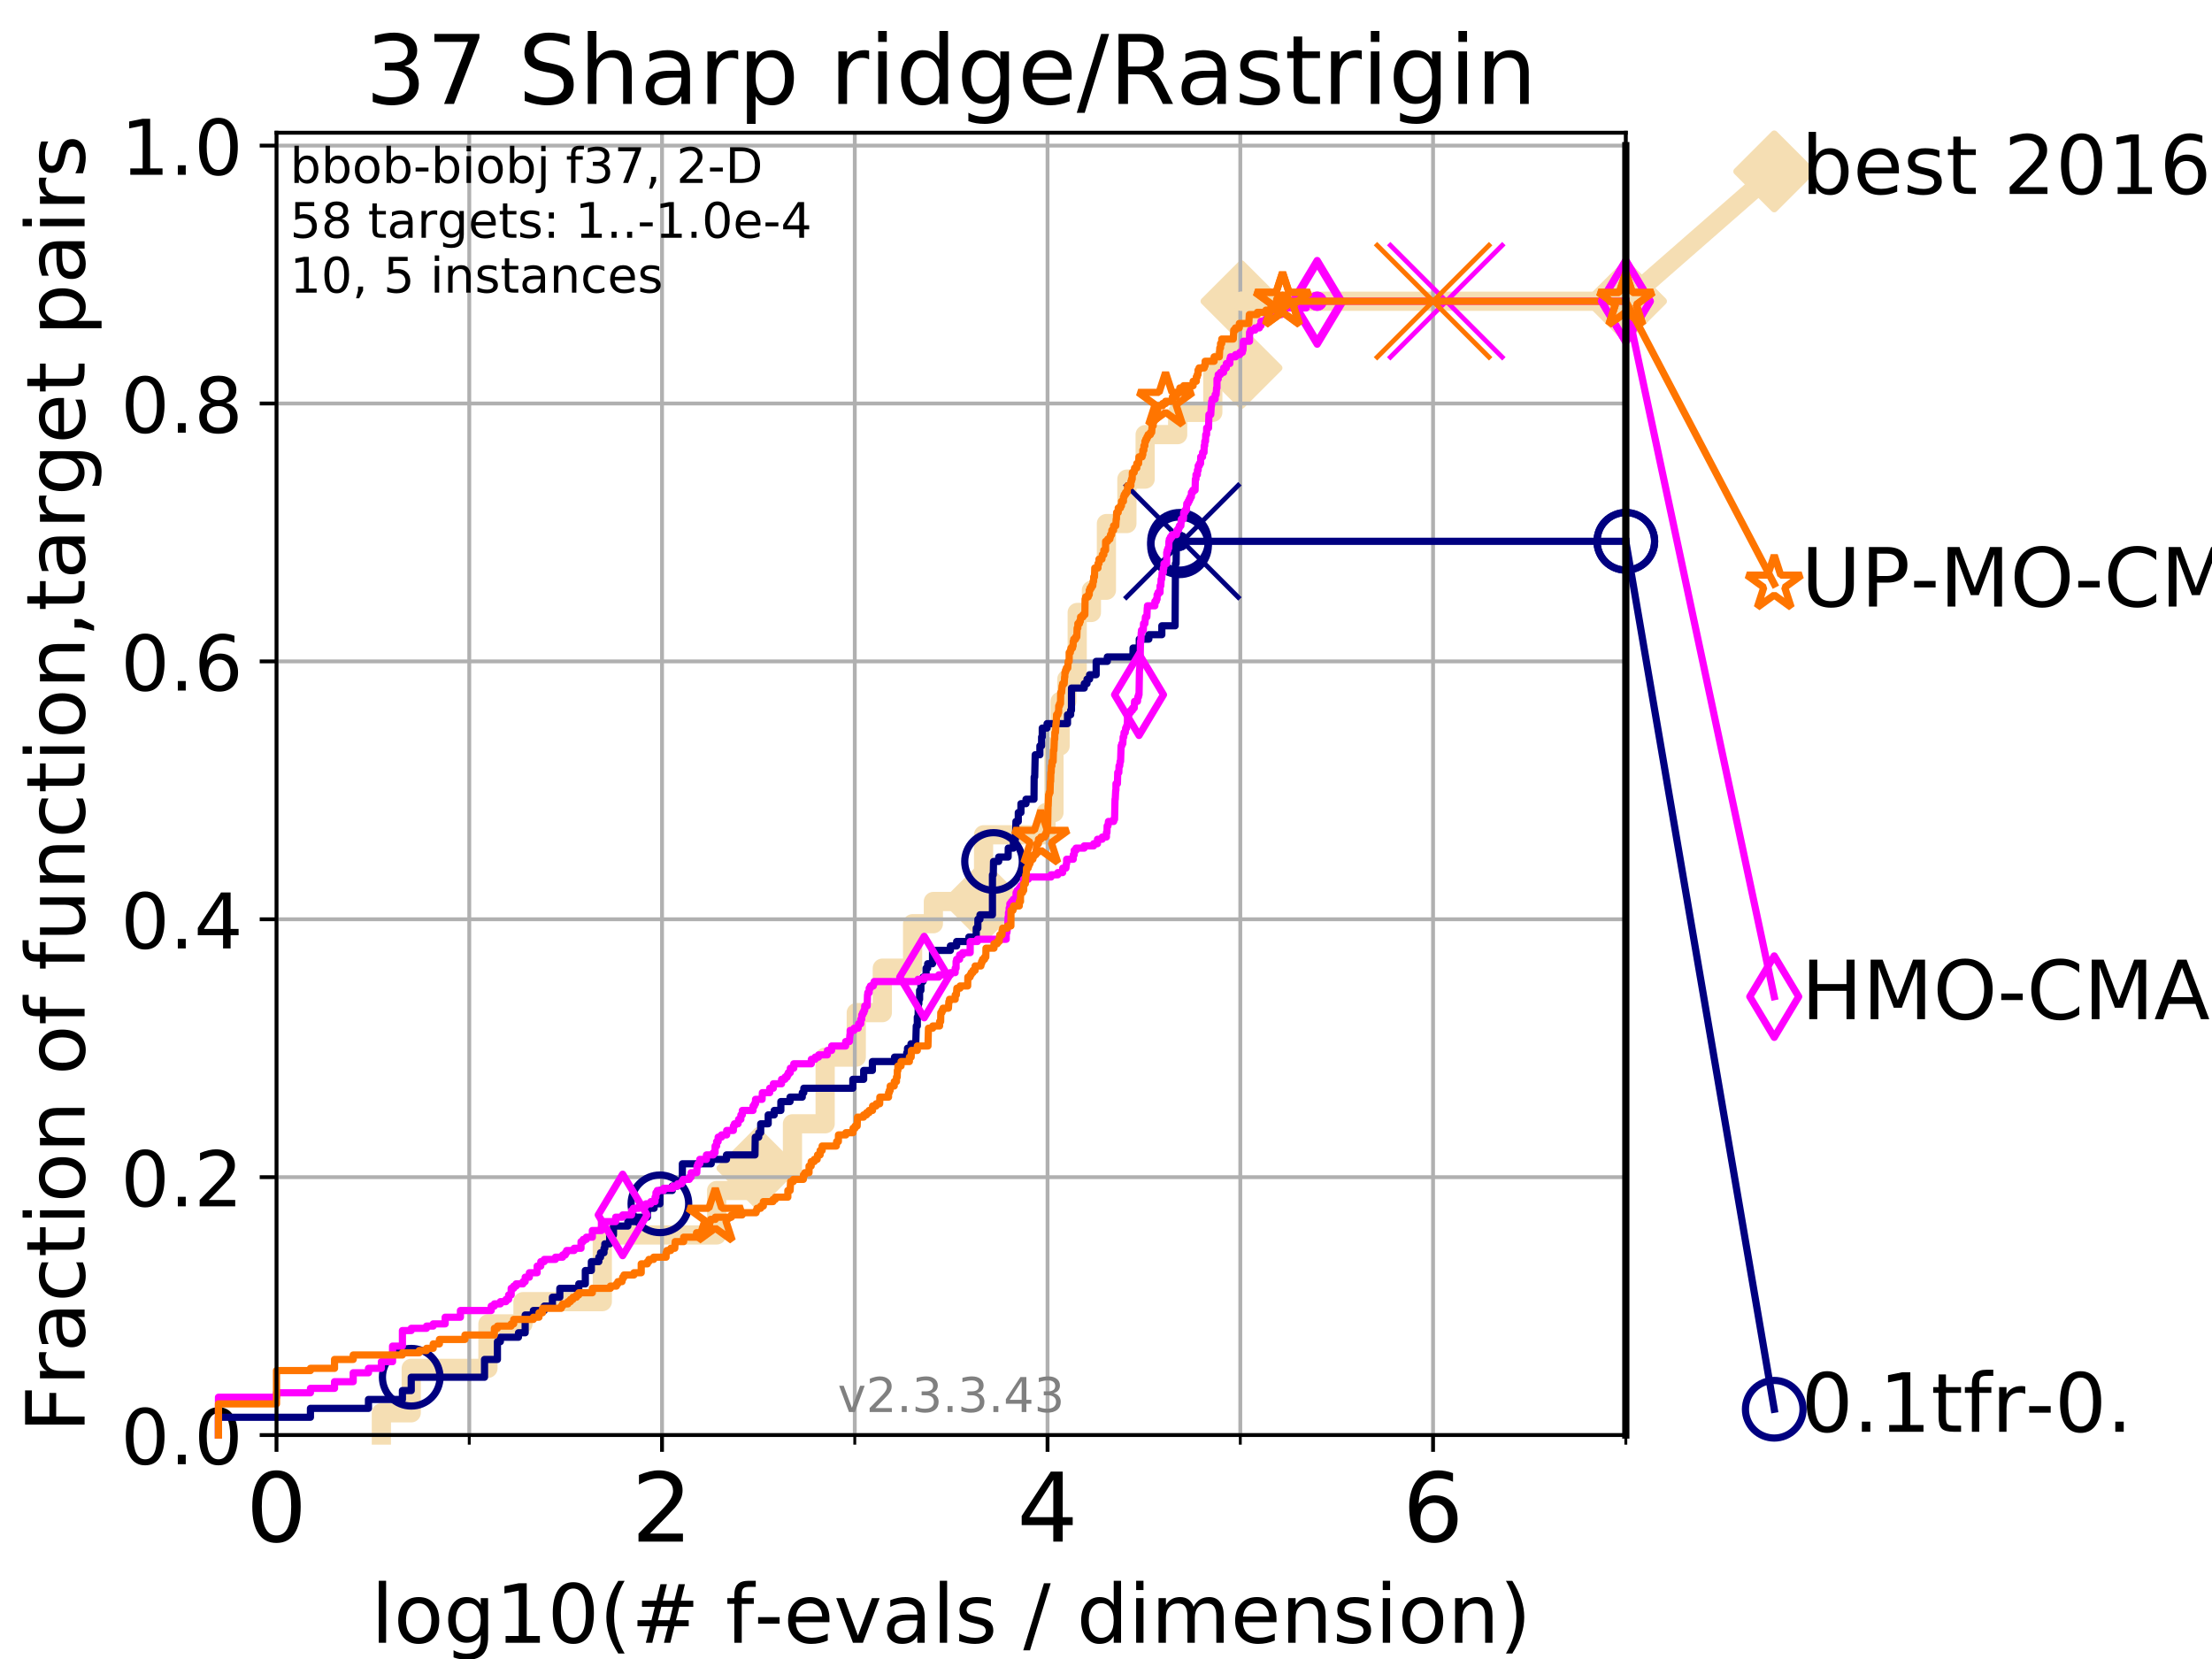 <?xml version="1.0" encoding="utf-8" standalone="no"?>
<!DOCTYPE svg PUBLIC "-//W3C//DTD SVG 1.1//EN"
  "http://www.w3.org/Graphics/SVG/1.1/DTD/svg11.dtd">
<!-- Created with matplotlib (https://matplotlib.org/) -->
<svg height="345.6pt" version="1.1" viewBox="0 0 460.8 345.6" width="460.8pt" xmlns="http://www.w3.org/2000/svg" xmlns:xlink="http://www.w3.org/1999/xlink">
 <defs>
  <style type="text/css">
*{stroke-linecap:butt;stroke-linejoin:round;}
  </style>
 </defs>
 <g id="figure_1">
  <g id="patch_1">
   <path d="M 0 345.6 
L 460.8 345.6 
L 460.8 0 
L 0 0 
z
" style="fill:#ffffff;"/>
  </g>
  <g id="axes_1">
   <g id="patch_2">
    <path d="M 57.6 298.944 
L 338.688 298.944 
L 338.688 27.648 
L 57.6 27.648 
z
" style="fill:#ffffff;"/>
   </g>
   <g id="line2d_1">
    <path d="M 79.447 298.944 
L 79.447 294.313 
L 85.667 294.313 
L 85.667 285.05 
L 101.647 285.05 
L 101.647 275.788 
L 108.949 275.788 
L 108.949 271.157 
L 125.471 271.157 
L 125.471 257.263 
L 149.287 257.263 
L 149.287 248.001 
L 157.782 248.001 
L 157.782 243.37 
L 165.084 243.37 
L 165.084 234.107 
L 171.896 234.107 
L 171.896 220.214 
L 178.377 220.214 
L 178.377 210.951 
L 183.803 210.951 
L 183.803 201.689 
L 190.111 201.689 
L 190.111 192.426 
L 194.439 192.426 
L 194.439 187.795 
L 204.896 187.795 
L 204.896 173.901 
L 217.912 173.901 
L 217.912 169.27 
L 219.561 169.27 
L 219.561 155.377 
L 220.84 155.377 
L 220.84 146.114 
L 222.237 146.114 
L 222.237 141.483 
L 224.4 141.483 
L 224.4 127.589 
L 227.36 127.589 
L 227.36 122.958 
L 230.486 122.958 
L 230.486 109.065 
L 234.75 109.065 
L 234.75 99.802 
L 238.554 99.802 
L 238.554 90.54 
L 245.328 90.54 
L 245.328 85.909 
L 252.648 85.909 
L 252.648 76.646 
L 258.624 76.646 
L 258.624 62.753 
L 338.688 62.753 
" style="fill:none;stroke:#f5deb3;stroke-linecap:square;stroke-width:4;"/>
   </g>
   <g id="line2d_2">
    <defs>
     <path d="M 0 7.778 
L 7.778 0 
L 0 -7.778 
L -7.778 0 
z
" id="m80a975b356" style="stroke:#f5deb3;stroke-linejoin:miter;stroke-width:1.5;"/>
    </defs>
    <g>
     <use style="fill:#f5deb3;stroke:#f5deb3;stroke-linejoin:miter;stroke-width:1.5;" x="157.782" xlink:href="#m80a975b356" y="243.37"/>
     <use style="fill:#f5deb3;stroke:#f5deb3;stroke-linejoin:miter;stroke-width:1.5;" x="204.896" xlink:href="#m80a975b356" y="187.795"/>
     <use style="fill:#f5deb3;stroke:#f5deb3;stroke-linejoin:miter;stroke-width:1.5;" x="258.624" xlink:href="#m80a975b356" y="76.646"/>
     <use style="fill:#f5deb3;stroke:#f5deb3;stroke-linejoin:miter;stroke-width:1.5;" x="258.624" xlink:href="#m80a975b356" y="62.753"/>
     <use style="fill:#f5deb3;stroke:#f5deb3;stroke-linejoin:miter;stroke-width:1.5;" x="338.688" xlink:href="#m80a975b356" y="62.753"/>
    </g>
   </g>
   <g id="line2d_3">
    <path style="fill:none;stroke:#f5deb3;stroke-linecap:square;stroke-width:4;"/>
    <g/>
   </g>
   <g id="line2d_4">
    <path d="M 338.688 62.753 
L 369.608 35.706 
" style="fill:none;stroke:#f5deb3;stroke-linecap:square;stroke-width:4;"/>
    <g>
     <use style="fill:#f5deb3;stroke:#f5deb3;stroke-linejoin:miter;stroke-width:1.5;" x="338.688" xlink:href="#m80a975b356" y="62.753"/>
     <use style="fill:#f5deb3;stroke:#f5deb3;stroke-linejoin:miter;stroke-width:1.5;" x="369.608" xlink:href="#m80a975b356" y="35.706"/>
    </g>
   </g>
   <g id="matplotlib.axis_1">
    <g id="xtick_1">
     <g id="line2d_5">
      <path clip-path="url(#p96f05bfae9)" d="M 57.6 298.944 
L 57.6 27.648 
" style="fill:none;stroke:#b0b0b0;stroke-linecap:square;stroke-width:0.8;"/>
     </g>
     <g id="line2d_6">
      <defs>
       <path d="M 0 0 
L 0 3.5 
" id="m4b861e87e3" style="stroke:#000000;stroke-width:0.8;"/>
      </defs>
      <g>
       <use style="stroke:#000000;stroke-width:0.8;" x="57.6" xlink:href="#m4b861e87e3" y="298.944"/>
      </g>
     </g>
     <g id="text_1">
      <!-- 0 -->
      <defs>
       <path d="M 31.781 66.406 
Q 24.172 66.406 20.328 58.906 
Q 16.5 51.422 16.5 36.375 
Q 16.5 21.391 20.328 13.891 
Q 24.172 6.391 31.781 6.391 
Q 39.453 6.391 43.281 13.891 
Q 47.125 21.391 47.125 36.375 
Q 47.125 51.422 43.281 58.906 
Q 39.453 66.406 31.781 66.406 
z
M 31.781 74.219 
Q 44.047 74.219 50.516 64.516 
Q 56.984 54.828 56.984 36.375 
Q 56.984 17.969 50.516 8.266 
Q 44.047 -1.422 31.781 -1.422 
Q 19.531 -1.422 13.062 8.266 
Q 6.594 17.969 6.594 36.375 
Q 6.594 54.828 13.062 64.516 
Q 19.531 74.219 31.781 74.219 
z
" id="DejaVuSans-48"/>
      </defs>
      <g transform="translate(51.237 321.141)scale(0.2 -0.2)">
       <use xlink:href="#DejaVuSans-48"/>
      </g>
     </g>
    </g>
    <g id="xtick_2">
     <g id="line2d_7">
      <path clip-path="url(#p96f05bfae9)" d="M 137.911 298.944 
L 137.911 27.648 
" style="fill:none;stroke:#b0b0b0;stroke-linecap:square;stroke-width:0.8;"/>
     </g>
     <g id="line2d_8">
      <g>
       <use style="stroke:#000000;stroke-width:0.8;" x="137.911" xlink:href="#m4b861e87e3" y="298.944"/>
      </g>
     </g>
     <g id="text_2">
      <!-- 2 -->
      <defs>
       <path d="M 19.188 8.297 
L 53.609 8.297 
L 53.609 0 
L 7.328 0 
L 7.328 8.297 
Q 12.938 14.109 22.625 23.891 
Q 32.328 33.688 34.812 36.531 
Q 39.547 41.844 41.422 45.531 
Q 43.312 49.219 43.312 52.781 
Q 43.312 58.594 39.234 62.25 
Q 35.156 65.922 28.609 65.922 
Q 23.969 65.922 18.812 64.312 
Q 13.672 62.703 7.812 59.422 
L 7.812 69.391 
Q 13.766 71.781 18.938 73 
Q 24.125 74.219 28.422 74.219 
Q 39.75 74.219 46.484 68.547 
Q 53.219 62.891 53.219 53.422 
Q 53.219 48.922 51.531 44.891 
Q 49.859 40.875 45.406 35.406 
Q 44.188 33.984 37.641 27.219 
Q 31.109 20.453 19.188 8.297 
z
" id="DejaVuSans-50"/>
      </defs>
      <g transform="translate(131.548 321.141)scale(0.2 -0.2)">
       <use xlink:href="#DejaVuSans-50"/>
      </g>
     </g>
    </g>
    <g id="xtick_3">
     <g id="line2d_9">
      <path clip-path="url(#p96f05bfae9)" d="M 218.222 298.944 
L 218.222 27.648 
" style="fill:none;stroke:#b0b0b0;stroke-linecap:square;stroke-width:0.8;"/>
     </g>
     <g id="line2d_10">
      <g>
       <use style="stroke:#000000;stroke-width:0.8;" x="218.222" xlink:href="#m4b861e87e3" y="298.944"/>
      </g>
     </g>
     <g id="text_3">
      <!-- 4 -->
      <defs>
       <path d="M 37.797 64.312 
L 12.891 25.391 
L 37.797 25.391 
z
M 35.203 72.906 
L 47.609 72.906 
L 47.609 25.391 
L 58.016 25.391 
L 58.016 17.188 
L 47.609 17.188 
L 47.609 0 
L 37.797 0 
L 37.797 17.188 
L 4.891 17.188 
L 4.891 26.703 
z
" id="DejaVuSans-52"/>
      </defs>
      <g transform="translate(211.859 321.141)scale(0.2 -0.2)">
       <use xlink:href="#DejaVuSans-52"/>
      </g>
     </g>
    </g>
    <g id="xtick_4">
     <g id="line2d_11">
      <path clip-path="url(#p96f05bfae9)" d="M 298.533 298.944 
L 298.533 27.648 
" style="fill:none;stroke:#b0b0b0;stroke-linecap:square;stroke-width:0.8;"/>
     </g>
     <g id="line2d_12">
      <g>
       <use style="stroke:#000000;stroke-width:0.8;" x="298.533" xlink:href="#m4b861e87e3" y="298.944"/>
      </g>
     </g>
     <g id="text_4">
      <!-- 6 -->
      <defs>
       <path d="M 33.016 40.375 
Q 26.375 40.375 22.484 35.828 
Q 18.609 31.297 18.609 23.391 
Q 18.609 15.531 22.484 10.953 
Q 26.375 6.391 33.016 6.391 
Q 39.656 6.391 43.531 10.953 
Q 47.406 15.531 47.406 23.391 
Q 47.406 31.297 43.531 35.828 
Q 39.656 40.375 33.016 40.375 
z
M 52.594 71.297 
L 52.594 62.312 
Q 48.875 64.062 45.094 64.984 
Q 41.312 65.922 37.594 65.922 
Q 27.828 65.922 22.672 59.328 
Q 17.531 52.734 16.797 39.406 
Q 19.672 43.656 24.016 45.922 
Q 28.375 48.188 33.594 48.188 
Q 44.578 48.188 50.953 41.516 
Q 57.328 34.859 57.328 23.391 
Q 57.328 12.156 50.688 5.359 
Q 44.047 -1.422 33.016 -1.422 
Q 20.359 -1.422 13.672 8.266 
Q 6.984 17.969 6.984 36.375 
Q 6.984 53.656 15.188 63.938 
Q 23.391 74.219 37.203 74.219 
Q 40.922 74.219 44.703 73.484 
Q 48.484 72.75 52.594 71.297 
z
" id="DejaVuSans-54"/>
      </defs>
      <g transform="translate(292.17 321.141)scale(0.2 -0.2)">
       <use xlink:href="#DejaVuSans-54"/>
      </g>
     </g>
    </g>
    <g id="xtick_5">
     <g id="line2d_13">
      <path clip-path="url(#p96f05bfae9)" d="M 97.755 298.944 
L 97.755 27.648 
" style="fill:none;stroke:#b0b0b0;stroke-linecap:square;stroke-width:0.8;"/>
     </g>
     <g id="line2d_14">
      <defs>
       <path d="M 0 0 
L 0 2 
" id="m579e9437af" style="stroke:#000000;stroke-width:0.6;"/>
      </defs>
      <g>
       <use style="stroke:#000000;stroke-width:0.6;" x="97.755" xlink:href="#m579e9437af" y="298.944"/>
      </g>
     </g>
    </g>
    <g id="xtick_6">
     <g id="line2d_15">
      <path clip-path="url(#p96f05bfae9)" d="M 178.066 298.944 
L 178.066 27.648 
" style="fill:none;stroke:#b0b0b0;stroke-linecap:square;stroke-width:0.8;"/>
     </g>
     <g id="line2d_16">
      <g>
       <use style="stroke:#000000;stroke-width:0.6;" x="178.066" xlink:href="#m579e9437af" y="298.944"/>
      </g>
     </g>
    </g>
    <g id="xtick_7">
     <g id="line2d_17">
      <path clip-path="url(#p96f05bfae9)" d="M 258.377 298.944 
L 258.377 27.648 
" style="fill:none;stroke:#b0b0b0;stroke-linecap:square;stroke-width:0.8;"/>
     </g>
     <g id="line2d_18">
      <g>
       <use style="stroke:#000000;stroke-width:0.6;" x="258.377" xlink:href="#m579e9437af" y="298.944"/>
      </g>
     </g>
    </g>
    <g id="xtick_8">
     <g id="line2d_19">
      <path clip-path="url(#p96f05bfae9)" d="M 338.688 298.944 
L 338.688 27.648 
" style="fill:none;stroke:#b0b0b0;stroke-linecap:square;stroke-width:0.8;"/>
     </g>
     <g id="line2d_20">
      <g>
       <use style="stroke:#000000;stroke-width:0.6;" x="338.688" xlink:href="#m579e9437af" y="298.944"/>
      </g>
     </g>
    </g>
    <g id="text_5">
     <!-- log10(# f-evals / dimension) -->
     <defs>
      <path d="M 9.422 75.984 
L 18.406 75.984 
L 18.406 0 
L 9.422 0 
z
" id="DejaVuSans-108"/>
      <path d="M 30.609 48.391 
Q 23.391 48.391 19.188 42.75 
Q 14.984 37.109 14.984 27.297 
Q 14.984 17.484 19.156 11.844 
Q 23.344 6.203 30.609 6.203 
Q 37.797 6.203 41.984 11.859 
Q 46.188 17.531 46.188 27.297 
Q 46.188 37.016 41.984 42.703 
Q 37.797 48.391 30.609 48.391 
z
M 30.609 56 
Q 42.328 56 49.016 48.375 
Q 55.719 40.766 55.719 27.297 
Q 55.719 13.875 49.016 6.219 
Q 42.328 -1.422 30.609 -1.422 
Q 18.844 -1.422 12.172 6.219 
Q 5.516 13.875 5.516 27.297 
Q 5.516 40.766 12.172 48.375 
Q 18.844 56 30.609 56 
z
" id="DejaVuSans-111"/>
      <path d="M 45.406 27.984 
Q 45.406 37.75 41.375 43.109 
Q 37.359 48.484 30.078 48.484 
Q 22.859 48.484 18.828 43.109 
Q 14.797 37.75 14.797 27.984 
Q 14.797 18.266 18.828 12.891 
Q 22.859 7.516 30.078 7.516 
Q 37.359 7.516 41.375 12.891 
Q 45.406 18.266 45.406 27.984 
z
M 54.391 6.781 
Q 54.391 -7.172 48.188 -13.984 
Q 42 -20.797 29.203 -20.797 
Q 24.469 -20.797 20.266 -20.094 
Q 16.062 -19.391 12.109 -17.922 
L 12.109 -9.188 
Q 16.062 -11.328 19.922 -12.344 
Q 23.781 -13.375 27.781 -13.375 
Q 36.625 -13.375 41.016 -8.766 
Q 45.406 -4.156 45.406 5.172 
L 45.406 9.625 
Q 42.625 4.781 38.281 2.391 
Q 33.938 0 27.875 0 
Q 17.828 0 11.672 7.656 
Q 5.516 15.328 5.516 27.984 
Q 5.516 40.672 11.672 48.328 
Q 17.828 56 27.875 56 
Q 33.938 56 38.281 53.609 
Q 42.625 51.219 45.406 46.391 
L 45.406 54.688 
L 54.391 54.688 
z
" id="DejaVuSans-103"/>
      <path d="M 12.406 8.297 
L 28.516 8.297 
L 28.516 63.922 
L 10.984 60.406 
L 10.984 69.391 
L 28.422 72.906 
L 38.281 72.906 
L 38.281 8.297 
L 54.391 8.297 
L 54.391 0 
L 12.406 0 
z
" id="DejaVuSans-49"/>
      <path d="M 31 75.875 
Q 24.469 64.656 21.281 53.656 
Q 18.109 42.672 18.109 31.391 
Q 18.109 20.125 21.312 9.062 
Q 24.516 -2 31 -13.188 
L 23.188 -13.188 
Q 15.875 -1.703 12.234 9.375 
Q 8.594 20.453 8.594 31.391 
Q 8.594 42.281 12.203 53.312 
Q 15.828 64.359 23.188 75.875 
z
" id="DejaVuSans-40"/>
      <path d="M 51.125 44 
L 36.922 44 
L 32.812 27.688 
L 47.125 27.688 
z
M 43.797 71.781 
L 38.719 51.516 
L 52.984 51.516 
L 58.109 71.781 
L 65.922 71.781 
L 60.891 51.516 
L 76.125 51.516 
L 76.125 44 
L 58.984 44 
L 54.984 27.688 
L 70.516 27.688 
L 70.516 20.219 
L 53.078 20.219 
L 48 0 
L 40.188 0 
L 45.219 20.219 
L 30.906 20.219 
L 25.875 0 
L 18.016 0 
L 23.094 20.219 
L 7.719 20.219 
L 7.719 27.688 
L 24.906 27.688 
L 29 44 
L 13.281 44 
L 13.281 51.516 
L 30.906 51.516 
L 35.891 71.781 
z
" id="DejaVuSans-35"/>
      <path id="DejaVuSans-32"/>
      <path d="M 37.109 75.984 
L 37.109 68.5 
L 28.516 68.5 
Q 23.688 68.5 21.797 66.547 
Q 19.922 64.594 19.922 59.516 
L 19.922 54.688 
L 34.719 54.688 
L 34.719 47.703 
L 19.922 47.703 
L 19.922 0 
L 10.891 0 
L 10.891 47.703 
L 2.297 47.703 
L 2.297 54.688 
L 10.891 54.688 
L 10.891 58.5 
Q 10.891 67.625 15.141 71.797 
Q 19.391 75.984 28.609 75.984 
z
" id="DejaVuSans-102"/>
      <path d="M 4.891 31.391 
L 31.203 31.391 
L 31.203 23.391 
L 4.891 23.391 
z
" id="DejaVuSans-45"/>
      <path d="M 56.203 29.594 
L 56.203 25.203 
L 14.891 25.203 
Q 15.484 15.922 20.484 11.062 
Q 25.484 6.203 34.422 6.203 
Q 39.594 6.203 44.453 7.469 
Q 49.312 8.734 54.109 11.281 
L 54.109 2.781 
Q 49.266 0.734 44.188 -0.344 
Q 39.109 -1.422 33.891 -1.422 
Q 20.797 -1.422 13.156 6.188 
Q 5.516 13.812 5.516 26.812 
Q 5.516 40.234 12.766 48.109 
Q 20.016 56 32.328 56 
Q 43.359 56 49.781 48.891 
Q 56.203 41.797 56.203 29.594 
z
M 47.219 32.234 
Q 47.125 39.594 43.094 43.984 
Q 39.062 48.391 32.422 48.391 
Q 24.906 48.391 20.391 44.141 
Q 15.875 39.891 15.188 32.172 
z
" id="DejaVuSans-101"/>
      <path d="M 2.984 54.688 
L 12.5 54.688 
L 29.594 8.797 
L 46.688 54.688 
L 56.203 54.688 
L 35.688 0 
L 23.484 0 
z
" id="DejaVuSans-118"/>
      <path d="M 34.281 27.484 
Q 23.391 27.484 19.188 25 
Q 14.984 22.516 14.984 16.5 
Q 14.984 11.719 18.141 8.906 
Q 21.297 6.109 26.703 6.109 
Q 34.188 6.109 38.703 11.406 
Q 43.219 16.703 43.219 25.484 
L 43.219 27.484 
z
M 52.203 31.203 
L 52.203 0 
L 43.219 0 
L 43.219 8.297 
Q 40.141 3.328 35.547 0.953 
Q 30.953 -1.422 24.312 -1.422 
Q 15.922 -1.422 10.953 3.297 
Q 6 8.016 6 15.922 
Q 6 25.141 12.172 29.828 
Q 18.359 34.516 30.609 34.516 
L 43.219 34.516 
L 43.219 35.406 
Q 43.219 41.609 39.141 45 
Q 35.062 48.391 27.688 48.391 
Q 23 48.391 18.547 47.266 
Q 14.109 46.141 10.016 43.891 
L 10.016 52.203 
Q 14.938 54.109 19.578 55.047 
Q 24.219 56 28.609 56 
Q 40.484 56 46.344 49.844 
Q 52.203 43.703 52.203 31.203 
z
" id="DejaVuSans-97"/>
      <path d="M 44.281 53.078 
L 44.281 44.578 
Q 40.484 46.531 36.375 47.5 
Q 32.281 48.484 27.875 48.484 
Q 21.188 48.484 17.844 46.438 
Q 14.5 44.391 14.5 40.281 
Q 14.5 37.156 16.891 35.375 
Q 19.281 33.594 26.516 31.984 
L 29.594 31.297 
Q 39.156 29.25 43.188 25.516 
Q 47.219 21.781 47.219 15.094 
Q 47.219 7.469 41.188 3.016 
Q 35.156 -1.422 24.609 -1.422 
Q 20.219 -1.422 15.453 -0.562 
Q 10.688 0.297 5.422 2 
L 5.422 11.281 
Q 10.406 8.688 15.234 7.391 
Q 20.062 6.109 24.812 6.109 
Q 31.156 6.109 34.562 8.281 
Q 37.984 10.453 37.984 14.406 
Q 37.984 18.062 35.516 20.016 
Q 33.062 21.969 24.703 23.781 
L 21.578 24.516 
Q 13.234 26.266 9.516 29.906 
Q 5.812 33.547 5.812 39.891 
Q 5.812 47.609 11.281 51.797 
Q 16.75 56 26.812 56 
Q 31.781 56 36.172 55.266 
Q 40.578 54.547 44.281 53.078 
z
" id="DejaVuSans-115"/>
      <path d="M 25.391 72.906 
L 33.688 72.906 
L 8.297 -9.281 
L 0 -9.281 
z
" id="DejaVuSans-47"/>
      <path d="M 45.406 46.391 
L 45.406 75.984 
L 54.391 75.984 
L 54.391 0 
L 45.406 0 
L 45.406 8.203 
Q 42.578 3.328 38.25 0.953 
Q 33.938 -1.422 27.875 -1.422 
Q 17.969 -1.422 11.734 6.484 
Q 5.516 14.406 5.516 27.297 
Q 5.516 40.188 11.734 48.094 
Q 17.969 56 27.875 56 
Q 33.938 56 38.25 53.625 
Q 42.578 51.266 45.406 46.391 
z
M 14.797 27.297 
Q 14.797 17.391 18.875 11.75 
Q 22.953 6.109 30.078 6.109 
Q 37.203 6.109 41.297 11.75 
Q 45.406 17.391 45.406 27.297 
Q 45.406 37.203 41.297 42.844 
Q 37.203 48.484 30.078 48.484 
Q 22.953 48.484 18.875 42.844 
Q 14.797 37.203 14.797 27.297 
z
" id="DejaVuSans-100"/>
      <path d="M 9.422 54.688 
L 18.406 54.688 
L 18.406 0 
L 9.422 0 
z
M 9.422 75.984 
L 18.406 75.984 
L 18.406 64.594 
L 9.422 64.594 
z
" id="DejaVuSans-105"/>
      <path d="M 52 44.188 
Q 55.375 50.25 60.062 53.125 
Q 64.75 56 71.094 56 
Q 79.641 56 84.281 50.016 
Q 88.922 44.047 88.922 33.016 
L 88.922 0 
L 79.891 0 
L 79.891 32.719 
Q 79.891 40.578 77.094 44.375 
Q 74.312 48.188 68.609 48.188 
Q 61.625 48.188 57.562 43.547 
Q 53.516 38.922 53.516 30.906 
L 53.516 0 
L 44.484 0 
L 44.484 32.719 
Q 44.484 40.625 41.703 44.406 
Q 38.922 48.188 33.109 48.188 
Q 26.219 48.188 22.156 43.531 
Q 18.109 38.875 18.109 30.906 
L 18.109 0 
L 9.078 0 
L 9.078 54.688 
L 18.109 54.688 
L 18.109 46.188 
Q 21.188 51.219 25.484 53.609 
Q 29.781 56 35.688 56 
Q 41.656 56 45.828 52.969 
Q 50 49.953 52 44.188 
z
" id="DejaVuSans-109"/>
      <path d="M 54.891 33.016 
L 54.891 0 
L 45.906 0 
L 45.906 32.719 
Q 45.906 40.484 42.875 44.328 
Q 39.844 48.188 33.797 48.188 
Q 26.516 48.188 22.312 43.547 
Q 18.109 38.922 18.109 30.906 
L 18.109 0 
L 9.078 0 
L 9.078 54.688 
L 18.109 54.688 
L 18.109 46.188 
Q 21.344 51.125 25.703 53.562 
Q 30.078 56 35.797 56 
Q 45.219 56 50.047 50.172 
Q 54.891 44.344 54.891 33.016 
z
" id="DejaVuSans-110"/>
      <path d="M 8.016 75.875 
L 15.828 75.875 
Q 23.141 64.359 26.781 53.312 
Q 30.422 42.281 30.422 31.391 
Q 30.422 20.453 26.781 9.375 
Q 23.141 -1.703 15.828 -13.188 
L 8.016 -13.188 
Q 14.5 -2 17.703 9.062 
Q 20.906 20.125 20.906 31.391 
Q 20.906 42.672 17.703 53.656 
Q 14.5 64.656 8.016 75.875 
z
" id="DejaVuSans-41"/>
     </defs>
     <g transform="translate(77.303 342.218)scale(0.17 -0.17)">
      <use xlink:href="#DejaVuSans-108"/>
      <use x="27.783" xlink:href="#DejaVuSans-111"/>
      <use x="88.965" xlink:href="#DejaVuSans-103"/>
      <use x="152.441" xlink:href="#DejaVuSans-49"/>
      <use x="216.064" xlink:href="#DejaVuSans-48"/>
      <use x="279.688" xlink:href="#DejaVuSans-40"/>
      <use x="318.701" xlink:href="#DejaVuSans-35"/>
      <use x="402.49" xlink:href="#DejaVuSans-32"/>
      <use x="434.277" xlink:href="#DejaVuSans-102"/>
      <use x="469.404" xlink:href="#DejaVuSans-45"/>
      <use x="505.488" xlink:href="#DejaVuSans-101"/>
      <use x="567.012" xlink:href="#DejaVuSans-118"/>
      <use x="626.191" xlink:href="#DejaVuSans-97"/>
      <use x="687.471" xlink:href="#DejaVuSans-108"/>
      <use x="715.254" xlink:href="#DejaVuSans-115"/>
      <use x="767.354" xlink:href="#DejaVuSans-32"/>
      <use x="799.141" xlink:href="#DejaVuSans-47"/>
      <use x="832.832" xlink:href="#DejaVuSans-32"/>
      <use x="864.619" xlink:href="#DejaVuSans-100"/>
      <use x="928.096" xlink:href="#DejaVuSans-105"/>
      <use x="955.879" xlink:href="#DejaVuSans-109"/>
      <use x="1053.291" xlink:href="#DejaVuSans-101"/>
      <use x="1114.814" xlink:href="#DejaVuSans-110"/>
      <use x="1178.193" xlink:href="#DejaVuSans-115"/>
      <use x="1230.293" xlink:href="#DejaVuSans-105"/>
      <use x="1258.076" xlink:href="#DejaVuSans-111"/>
      <use x="1319.258" xlink:href="#DejaVuSans-110"/>
      <use x="1382.637" xlink:href="#DejaVuSans-41"/>
     </g>
    </g>
   </g>
   <g id="matplotlib.axis_2">
    <g id="ytick_1">
     <g id="line2d_21">
      <path clip-path="url(#p96f05bfae9)" d="M 57.6 298.944 
L 338.688 298.944 
" style="fill:none;stroke:#b0b0b0;stroke-linecap:square;stroke-width:0.8;"/>
     </g>
     <g id="line2d_22">
      <defs>
       <path d="M 0 0 
L -3.5 0 
" id="m379e701365" style="stroke:#000000;stroke-width:0.8;"/>
      </defs>
      <g>
       <use style="stroke:#000000;stroke-width:0.8;" x="57.6" xlink:href="#m379e701365" y="298.944"/>
      </g>
     </g>
     <g id="text_6">
      <!-- 0.0 -->
      <defs>
       <path d="M 10.688 12.406 
L 21 12.406 
L 21 0 
L 10.688 0 
z
" id="DejaVuSans-46"/>
      </defs>
      <g transform="translate(25.155 305.023)scale(0.16 -0.16)">
       <use xlink:href="#DejaVuSans-48"/>
       <use x="63.623" xlink:href="#DejaVuSans-46"/>
       <use x="95.41" xlink:href="#DejaVuSans-48"/>
      </g>
     </g>
    </g>
    <g id="ytick_2">
     <g id="line2d_23">
      <path clip-path="url(#p96f05bfae9)" d="M 57.6 245.222 
L 338.688 245.222 
" style="fill:none;stroke:#b0b0b0;stroke-linecap:square;stroke-width:0.8;"/>
     </g>
     <g id="line2d_24">
      <g>
       <use style="stroke:#000000;stroke-width:0.8;" x="57.6" xlink:href="#m379e701365" y="245.222"/>
      </g>
     </g>
     <g id="text_7">
      <!-- 0.2 -->
      <g transform="translate(25.155 251.301)scale(0.16 -0.16)">
       <use xlink:href="#DejaVuSans-48"/>
       <use x="63.623" xlink:href="#DejaVuSans-46"/>
       <use x="95.41" xlink:href="#DejaVuSans-50"/>
      </g>
     </g>
    </g>
    <g id="ytick_3">
     <g id="line2d_25">
      <path clip-path="url(#p96f05bfae9)" d="M 57.6 191.5 
L 338.688 191.5 
" style="fill:none;stroke:#b0b0b0;stroke-linecap:square;stroke-width:0.8;"/>
     </g>
     <g id="line2d_26">
      <g>
       <use style="stroke:#000000;stroke-width:0.8;" x="57.6" xlink:href="#m379e701365" y="191.5"/>
      </g>
     </g>
     <g id="text_8">
      <!-- 0.4 -->
      <g transform="translate(25.155 197.579)scale(0.16 -0.16)">
       <use xlink:href="#DejaVuSans-48"/>
       <use x="63.623" xlink:href="#DejaVuSans-46"/>
       <use x="95.41" xlink:href="#DejaVuSans-52"/>
      </g>
     </g>
    </g>
    <g id="ytick_4">
     <g id="line2d_27">
      <path clip-path="url(#p96f05bfae9)" d="M 57.6 137.778 
L 338.688 137.778 
" style="fill:none;stroke:#b0b0b0;stroke-linecap:square;stroke-width:0.8;"/>
     </g>
     <g id="line2d_28">
      <g>
       <use style="stroke:#000000;stroke-width:0.8;" x="57.6" xlink:href="#m379e701365" y="137.778"/>
      </g>
     </g>
     <g id="text_9">
      <!-- 0.6 -->
      <g transform="translate(25.155 143.857)scale(0.16 -0.16)">
       <use xlink:href="#DejaVuSans-48"/>
       <use x="63.623" xlink:href="#DejaVuSans-46"/>
       <use x="95.41" xlink:href="#DejaVuSans-54"/>
      </g>
     </g>
    </g>
    <g id="ytick_5">
     <g id="line2d_29">
      <path clip-path="url(#p96f05bfae9)" d="M 57.6 84.056 
L 338.688 84.056 
" style="fill:none;stroke:#b0b0b0;stroke-linecap:square;stroke-width:0.8;"/>
     </g>
     <g id="line2d_30">
      <g>
       <use style="stroke:#000000;stroke-width:0.8;" x="57.6" xlink:href="#m379e701365" y="84.056"/>
      </g>
     </g>
     <g id="text_10">
      <!-- 0.8 -->
      <defs>
       <path d="M 31.781 34.625 
Q 24.75 34.625 20.719 30.859 
Q 16.703 27.094 16.703 20.516 
Q 16.703 13.922 20.719 10.156 
Q 24.75 6.391 31.781 6.391 
Q 38.812 6.391 42.859 10.172 
Q 46.922 13.969 46.922 20.516 
Q 46.922 27.094 42.891 30.859 
Q 38.875 34.625 31.781 34.625 
z
M 21.922 38.812 
Q 15.578 40.375 12.031 44.719 
Q 8.5 49.078 8.5 55.328 
Q 8.5 64.062 14.719 69.141 
Q 20.953 74.219 31.781 74.219 
Q 42.672 74.219 48.875 69.141 
Q 55.078 64.062 55.078 55.328 
Q 55.078 49.078 51.531 44.719 
Q 48 40.375 41.703 38.812 
Q 48.828 37.156 52.797 32.312 
Q 56.781 27.484 56.781 20.516 
Q 56.781 9.906 50.312 4.234 
Q 43.844 -1.422 31.781 -1.422 
Q 19.734 -1.422 13.25 4.234 
Q 6.781 9.906 6.781 20.516 
Q 6.781 27.484 10.781 32.312 
Q 14.797 37.156 21.922 38.812 
z
M 18.312 54.391 
Q 18.312 48.734 21.844 45.562 
Q 25.391 42.391 31.781 42.391 
Q 38.141 42.391 41.719 45.562 
Q 45.312 48.734 45.312 54.391 
Q 45.312 60.062 41.719 63.234 
Q 38.141 66.406 31.781 66.406 
Q 25.391 66.406 21.844 63.234 
Q 18.312 60.062 18.312 54.391 
z
" id="DejaVuSans-56"/>
      </defs>
      <g transform="translate(25.155 90.135)scale(0.16 -0.16)">
       <use xlink:href="#DejaVuSans-48"/>
       <use x="63.623" xlink:href="#DejaVuSans-46"/>
       <use x="95.41" xlink:href="#DejaVuSans-56"/>
      </g>
     </g>
    </g>
    <g id="ytick_6">
     <g id="line2d_31">
      <path clip-path="url(#p96f05bfae9)" d="M 57.6 30.334 
L 338.688 30.334 
" style="fill:none;stroke:#b0b0b0;stroke-linecap:square;stroke-width:0.8;"/>
     </g>
     <g id="line2d_32">
      <g>
       <use style="stroke:#000000;stroke-width:0.8;" x="57.6" xlink:href="#m379e701365" y="30.334"/>
      </g>
     </g>
     <g id="text_11">
      <!-- 1.0 -->
      <g transform="translate(25.155 36.413)scale(0.16 -0.16)">
       <use xlink:href="#DejaVuSans-49"/>
       <use x="63.623" xlink:href="#DejaVuSans-46"/>
       <use x="95.41" xlink:href="#DejaVuSans-48"/>
      </g>
     </g>
    </g>
    <g id="text_12">
     <!-- Fraction of function,target pairs -->
     <defs>
      <path d="M 9.812 72.906 
L 51.703 72.906 
L 51.703 64.594 
L 19.672 64.594 
L 19.672 43.109 
L 48.578 43.109 
L 48.578 34.812 
L 19.672 34.812 
L 19.672 0 
L 9.812 0 
z
" id="DejaVuSans-70"/>
      <path d="M 41.109 46.297 
Q 39.594 47.172 37.812 47.578 
Q 36.031 48 33.891 48 
Q 26.266 48 22.188 43.047 
Q 18.109 38.094 18.109 28.812 
L 18.109 0 
L 9.078 0 
L 9.078 54.688 
L 18.109 54.688 
L 18.109 46.188 
Q 20.953 51.172 25.484 53.578 
Q 30.031 56 36.531 56 
Q 37.453 56 38.578 55.875 
Q 39.703 55.766 41.062 55.516 
z
" id="DejaVuSans-114"/>
      <path d="M 48.781 52.594 
L 48.781 44.188 
Q 44.969 46.297 41.141 47.344 
Q 37.312 48.391 33.406 48.391 
Q 24.656 48.391 19.812 42.844 
Q 14.984 37.312 14.984 27.297 
Q 14.984 17.281 19.812 11.734 
Q 24.656 6.203 33.406 6.203 
Q 37.312 6.203 41.141 7.25 
Q 44.969 8.297 48.781 10.406 
L 48.781 2.094 
Q 45.016 0.344 40.984 -0.531 
Q 36.969 -1.422 32.422 -1.422 
Q 20.062 -1.422 12.781 6.344 
Q 5.516 14.109 5.516 27.297 
Q 5.516 40.672 12.859 48.328 
Q 20.219 56 33.016 56 
Q 37.156 56 41.109 55.141 
Q 45.062 54.297 48.781 52.594 
z
" id="DejaVuSans-99"/>
      <path d="M 18.312 70.219 
L 18.312 54.688 
L 36.812 54.688 
L 36.812 47.703 
L 18.312 47.703 
L 18.312 18.016 
Q 18.312 11.328 20.141 9.422 
Q 21.969 7.516 27.594 7.516 
L 36.812 7.516 
L 36.812 0 
L 27.594 0 
Q 17.188 0 13.234 3.875 
Q 9.281 7.766 9.281 18.016 
L 9.281 47.703 
L 2.688 47.703 
L 2.688 54.688 
L 9.281 54.688 
L 9.281 70.219 
z
" id="DejaVuSans-116"/>
      <path d="M 8.5 21.578 
L 8.5 54.688 
L 17.484 54.688 
L 17.484 21.922 
Q 17.484 14.156 20.5 10.266 
Q 23.531 6.391 29.594 6.391 
Q 36.859 6.391 41.078 11.031 
Q 45.312 15.672 45.312 23.688 
L 45.312 54.688 
L 54.297 54.688 
L 54.297 0 
L 45.312 0 
L 45.312 8.406 
Q 42.047 3.422 37.719 1 
Q 33.406 -1.422 27.688 -1.422 
Q 18.266 -1.422 13.375 4.438 
Q 8.5 10.297 8.5 21.578 
z
M 31.109 56 
z
" id="DejaVuSans-117"/>
      <path d="M 11.719 12.406 
L 22.016 12.406 
L 22.016 4 
L 14.016 -11.625 
L 7.719 -11.625 
L 11.719 4 
z
" id="DejaVuSans-44"/>
      <path d="M 18.109 8.203 
L 18.109 -20.797 
L 9.078 -20.797 
L 9.078 54.688 
L 18.109 54.688 
L 18.109 46.391 
Q 20.953 51.266 25.266 53.625 
Q 29.594 56 35.594 56 
Q 45.562 56 51.781 48.094 
Q 58.016 40.188 58.016 27.297 
Q 58.016 14.406 51.781 6.484 
Q 45.562 -1.422 35.594 -1.422 
Q 29.594 -1.422 25.266 0.953 
Q 20.953 3.328 18.109 8.203 
z
M 48.688 27.297 
Q 48.688 37.203 44.609 42.844 
Q 40.531 48.484 33.406 48.484 
Q 26.266 48.484 22.188 42.844 
Q 18.109 37.203 18.109 27.297 
Q 18.109 17.391 22.188 11.75 
Q 26.266 6.109 33.406 6.109 
Q 40.531 6.109 44.609 11.75 
Q 48.688 17.391 48.688 27.297 
z
" id="DejaVuSans-112"/>
     </defs>
     <g transform="translate(17.62 298.435)rotate(-90)scale(0.17 -0.17)">
      <use xlink:href="#DejaVuSans-70"/>
      <use x="57.41" xlink:href="#DejaVuSans-114"/>
      <use x="98.523" xlink:href="#DejaVuSans-97"/>
      <use x="159.803" xlink:href="#DejaVuSans-99"/>
      <use x="214.783" xlink:href="#DejaVuSans-116"/>
      <use x="253.992" xlink:href="#DejaVuSans-105"/>
      <use x="281.775" xlink:href="#DejaVuSans-111"/>
      <use x="342.957" xlink:href="#DejaVuSans-110"/>
      <use x="406.336" xlink:href="#DejaVuSans-32"/>
      <use x="438.123" xlink:href="#DejaVuSans-111"/>
      <use x="499.305" xlink:href="#DejaVuSans-102"/>
      <use x="534.51" xlink:href="#DejaVuSans-32"/>
      <use x="566.297" xlink:href="#DejaVuSans-102"/>
      <use x="601.502" xlink:href="#DejaVuSans-117"/>
      <use x="664.881" xlink:href="#DejaVuSans-110"/>
      <use x="728.26" xlink:href="#DejaVuSans-99"/>
      <use x="783.24" xlink:href="#DejaVuSans-116"/>
      <use x="822.449" xlink:href="#DejaVuSans-105"/>
      <use x="850.232" xlink:href="#DejaVuSans-111"/>
      <use x="911.414" xlink:href="#DejaVuSans-110"/>
      <use x="974.793" xlink:href="#DejaVuSans-44"/>
      <use x="1006.58" xlink:href="#DejaVuSans-116"/>
      <use x="1045.789" xlink:href="#DejaVuSans-97"/>
      <use x="1107.068" xlink:href="#DejaVuSans-114"/>
      <use x="1148.166" xlink:href="#DejaVuSans-103"/>
      <use x="1211.643" xlink:href="#DejaVuSans-101"/>
      <use x="1273.166" xlink:href="#DejaVuSans-116"/>
      <use x="1312.375" xlink:href="#DejaVuSans-32"/>
      <use x="1344.162" xlink:href="#DejaVuSans-112"/>
      <use x="1407.639" xlink:href="#DejaVuSans-97"/>
      <use x="1468.918" xlink:href="#DejaVuSans-105"/>
      <use x="1496.701" xlink:href="#DejaVuSans-114"/>
      <use x="1537.814" xlink:href="#DejaVuSans-115"/>
     </g>
    </g>
   </g>
   <g id="line2d_33">
    <defs>
     <path d="M 0 1.5 
C 0.398 1.5 0.779 1.342 1.061 1.061 
C 1.342 0.779 1.5 0.398 1.5 0 
C 1.5 -0.398 1.342 -0.779 1.061 -1.061 
C 0.779 -1.342 0.398 -1.5 0 -1.5 
C -0.398 -1.5 -0.779 -1.342 -1.061 -1.061 
C -1.342 -0.779 -1.5 -0.398 -1.5 0 
C -1.5 0.398 -1.342 0.779 -1.061 1.061 
C -0.779 1.342 -0.398 1.5 0 1.5 
z
" id="m15232df96b" style="stroke:#f5deb3;"/>
    </defs>
    <g>
     <use style="fill:#f5deb3;stroke:#f5deb3;" x="258.624" xlink:href="#m15232df96b" y="62.753"/>
     <use style="fill:#f5deb3;stroke:#f5deb3;" x="258.624" xlink:href="#m15232df96b" y="62.753"/>
    </g>
   </g>
   <g id="line2d_34">
    <defs>
     <path d="M 0 1.5 
C 0.398 1.5 0.779 1.342 1.061 1.061 
C 1.342 0.779 1.5 0.398 1.5 0 
C 1.5 -0.398 1.342 -0.779 1.061 -1.061 
C 0.779 -1.342 0.398 -1.5 0 -1.5 
C -0.398 -1.5 -0.779 -1.342 -1.061 -1.061 
C -1.342 -0.779 -1.5 -0.398 -1.5 0 
C -1.5 0.398 -1.342 0.779 -1.061 1.061 
C -0.779 1.342 -0.398 1.5 0 1.5 
z
" id="m9116e9b322" style="stroke:#000080;"/>
    </defs>
    <g>
     <use style="fill:#000080;stroke:#000080;" x="245.715" xlink:href="#m9116e9b322" y="112.77"/>
     <use style="fill:#000080;stroke:#000080;" x="245.715" xlink:href="#m9116e9b322" y="112.77"/>
    </g>
   </g>
   <g id="line2d_35">
    <path d="M 45.512 298.944 
L 45.512 295.239 
L 64.671 295.239 
L 64.671 293.387 
L 76.759 293.387 
L 76.759 291.534 
L 83.83 291.534 
L 83.83 289.682 
L 85.667 289.682 
L 85.667 286.903 
L 100.935 286.903 
L 100.935 283.198 
L 103.623 283.198 
L 103.623 279.493 
L 104.235 279.493 
L 104.235 278.567 
L 108.006 278.567 
L 108.006 277.64 
L 109.402 277.64 
L 109.402 273.935 
L 111.105 273.935 
L 111.105 273.009 
L 113.383 273.009 
L 113.383 272.083 
L 115.077 272.083 
L 115.077 270.231 
L 116.621 270.231 
L 116.621 268.378 
L 120.572 268.378 
L 120.572 267.452 
L 121.931 267.452 
L 121.931 264.673 
L 123.193 264.673 
L 123.193 262.821 
L 124.744 262.821 
L 124.744 261.894 
L 125.111 261.894 
L 125.111 260.968 
L 125.823 260.968 
L 125.823 260.042 
L 125.996 260.042 
L 125.996 259.116 
L 127.003 259.116 
L 127.003 257.263 
L 127.799 257.263 
L 127.799 255.411 
L 130.796 255.411 
L 130.796 254.484 
L 132.303 254.484 
L 132.303 253.558 
L 134.87 253.558 
L 134.87 251.706 
L 136.266 251.706 
L 136.266 250.779 
L 137.469 250.779 
L 137.469 248.001 
L 140.042 248.001 
L 140.042 247.075 
L 141.163 247.075 
L 141.163 246.148 
L 142.148 246.148 
L 142.148 242.443 
L 148.161 242.443 
L 148.161 241.517 
L 151.341 241.517 
L 151.341 240.591 
L 157.272 240.591 
L 157.33 236.886 
L 158.059 236.886 
L 158.059 235.96 
L 158.466 235.96 
L 158.466 234.107 
L 160.03 234.107 
L 160.03 232.255 
L 161.284 232.255 
L 161.284 231.328 
L 162.666 231.328 
L 162.666 229.476 
L 164.581 229.476 
L 164.581 228.55 
L 167.126 228.55 
L 167.126 227.623 
L 167.449 227.623 
L 167.449 226.697 
L 177.66 226.697 
L 177.66 224.845 
L 179.918 224.845 
L 179.918 222.992 
L 181.733 222.992 
L 181.733 221.14 
L 186.344 221.14 
L 186.344 220.214 
L 188.893 220.214 
L 188.893 219.287 
L 189.052 219.287 
L 189.052 218.361 
L 189.775 218.361 
L 189.775 217.435 
L 190.767 217.435 
L 190.876 213.73 
L 191.092 213.73 
L 191.092 211.877 
L 191.265 211.877 
L 191.297 209.099 
L 191.411 209.099 
L 191.411 208.172 
L 191.569 208.172 
L 191.569 206.32 
L 191.836 206.32 
L 191.836 204.467 
L 192.278 204.467 
L 192.278 203.541 
L 192.922 203.541 
L 192.922 201.689 
L 193.246 201.689 
L 193.246 200.762 
L 194.264 200.762 
L 194.264 197.984 
L 197.982 197.984 
L 197.982 197.057 
L 199.285 197.057 
L 199.285 196.131 
L 201.83 196.131 
L 201.83 195.205 
L 203.367 195.205 
L 203.367 193.353 
L 203.705 193.353 
L 203.715 191.5 
L 204.148 191.5 
L 204.148 190.574 
L 206.745 190.574 
L 206.745 182.238 
L 206.915 182.238 
L 206.973 179.459 
L 208.045 179.459 
L 208.045 178.533 
L 210.008 178.533 
L 210.039 176.68 
L 211.11 176.68 
L 211.11 174.828 
L 211.529 174.828 
L 211.638 171.123 
L 212.128 171.123 
L 212.128 169.27 
L 212.68 169.27 
L 212.68 167.418 
L 213.734 167.418 
L 213.734 166.492 
L 215.397 166.492 
L 215.434 161.86 
L 215.548 161.86 
L 215.653 157.229 
L 216.628 157.229 
L 216.628 155.377 
L 216.982 155.377 
L 216.984 153.524 
L 217.121 153.524 
L 217.121 151.672 
L 218.12 151.672 
L 218.12 150.745 
L 222.382 150.745 
L 222.382 148.893 
L 223.04 148.893 
L 223.04 147.967 
L 223.207 147.967 
L 223.213 143.336 
L 225.87 143.336 
L 225.87 142.409 
L 226.443 142.409 
L 226.443 141.483 
L 226.984 141.483 
L 226.984 140.557 
L 228.352 140.557 
L 228.352 137.778 
L 230.674 137.778 
L 230.674 136.852 
L 235.999 136.852 
L 236.035 134.999 
L 237.332 134.999 
L 237.332 133.147 
L 239.324 133.147 
L 239.324 132.221 
L 242.03 132.221 
L 242.03 130.368 
L 244.794 130.368 
L 244.87 117.401 
L 245.005 117.401 
L 245.06 113.696 
L 245.715 113.696 
L 245.715 112.77 
L 338.688 112.77 
L 338.688 112.77 
" style="fill:none;stroke:#000080;stroke-linecap:square;stroke-width:1.5;"/>
   </g>
   <g id="line2d_36">
    <defs>
     <path d="M 0 6 
C 1.591 6 3.117 5.368 4.243 4.243 
C 5.368 3.117 6 1.591 6 0 
C 6 -1.591 5.368 -3.117 4.243 -4.243 
C 3.117 -5.368 1.591 -6 0 -6 
C -1.591 -6 -3.117 -5.368 -4.243 -4.243 
C -5.368 -3.117 -6 -1.591 -6 0 
C -6 1.591 -5.368 3.117 -4.243 4.243 
C -3.117 5.368 -1.591 6 0 6 
z
" id="m290c621ba0" style="stroke:#000080;stroke-width:1.5;"/>
    </defs>
    <g>
     <use style="fill-opacity:0;stroke:#000080;stroke-width:1.5;" x="85.667" xlink:href="#m290c621ba0" y="286.903"/>
     <use style="fill-opacity:0;stroke:#000080;stroke-width:1.5;" x="137.469" xlink:href="#m290c621ba0" y="250.779"/>
     <use style="fill-opacity:0;stroke:#000080;stroke-width:1.5;" x="206.973" xlink:href="#m290c621ba0" y="179.459"/>
     <use style="fill-opacity:0;stroke:#000080;stroke-width:1.5;" x="245.715" xlink:href="#m290c621ba0" y="113.696"/>
     <use style="fill-opacity:0;stroke:#000080;stroke-width:1.5;" x="245.715" xlink:href="#m290c621ba0" y="112.77"/>
     <use style="fill-opacity:0;stroke:#000080;stroke-width:1.5;" x="338.688" xlink:href="#m290c621ba0" y="112.77"/>
    </g>
   </g>
   <g id="line2d_37">
    <path style="fill:none;stroke:#000080;stroke-linecap:square;stroke-width:1.5;"/>
    <g/>
   </g>
   <g id="line2d_38">
    <path clip-path="url(#p96f05bfae9)" d="M 246.29 112.77 
" style="fill:none;stroke:#000080;stroke-linecap:square;stroke-width:1.5;"/>
    <defs>
     <path d="M -12 12 
L 12 -12 
M -12 -12 
L 12 12 
" id="mfe945cd126" style="stroke:#000080;"/>
    </defs>
    <g clip-path="url(#p96f05bfae9)">
     <use style="fill:#000080;stroke:#000080;" x="246.29" xlink:href="#mfe945cd126" y="112.77"/>
    </g>
   </g>
   <g id="line2d_39">
    <defs>
     <path d="M 0 1.5 
C 0.398 1.5 0.779 1.342 1.061 1.061 
C 1.342 0.779 1.5 0.398 1.5 0 
C 1.5 -0.398 1.342 -0.779 1.061 -1.061 
C 0.779 -1.342 0.398 -1.5 0 -1.5 
C -0.398 -1.5 -0.779 -1.342 -1.061 -1.061 
C -1.342 -0.779 -1.5 -0.398 -1.5 0 
C -1.5 0.398 -1.342 0.779 -1.061 1.061 
C -0.779 1.342 -0.398 1.5 0 1.5 
z
" id="m28b5353fb1" style="stroke:#ff00ff;"/>
    </defs>
    <g>
     <use style="fill:#ff00ff;stroke:#ff00ff;" x="274.398" xlink:href="#m28b5353fb1" y="62.753"/>
     <use style="fill:#ff00ff;stroke:#ff00ff;" x="274.398" xlink:href="#m28b5353fb1" y="62.753"/>
    </g>
   </g>
   <g id="line2d_40">
    <path d="M 45.512 298.944 
L 45.512 291.071 
L 57.6 291.071 
L 57.6 290.145 
L 64.671 290.145 
L 64.671 289.218 
L 69.688 289.218 
L 69.688 287.829 
L 73.579 287.829 
L 73.579 285.977 
L 76.759 285.977 
L 76.759 285.05 
L 79.447 285.05 
L 79.447 283.661 
L 81.776 283.661 
L 81.776 280.419 
L 83.83 280.419 
L 83.83 277.177 
L 85.667 277.177 
L 85.667 276.714 
L 88.847 276.714 
L 88.847 276.251 
L 90.243 276.251 
L 90.243 275.788 
L 92.738 275.788 
L 92.738 274.399 
L 95.918 274.399 
L 95.918 273.009 
L 102.331 273.009 
L 102.331 272.083 
L 102.989 272.083 
L 102.989 271.62 
L 104.235 271.62 
L 104.235 271.157 
L 105.398 271.157 
L 105.398 270.694 
L 105.952 270.694 
L 105.952 269.767 
L 106.489 269.767 
L 106.489 268.378 
L 107.009 268.378 
L 107.009 267.915 
L 107.515 267.915 
L 107.515 267.452 
L 108.949 267.452 
L 108.949 266.989 
L 109.402 266.989 
L 109.402 266.062 
L 110.274 266.062 
L 110.274 265.136 
L 111.897 265.136 
L 111.897 263.747 
L 112.656 263.747 
L 112.656 262.821 
L 113.383 262.821 
L 113.383 262.357 
L 115.711 262.357 
L 115.711 261.894 
L 117.203 261.894 
L 117.203 261.431 
L 117.765 261.431 
L 117.765 260.968 
L 118.04 260.968 
L 118.04 260.505 
L 119.603 260.505 
L 119.603 260.042 
L 121.037 260.042 
L 121.037 258.653 
L 121.49 258.653 
L 121.49 258.189 
L 122.148 258.189 
L 122.148 257.726 
L 123.394 257.726 
L 123.394 256.337 
L 125.292 256.337 
L 125.292 254.484 
L 128.26 254.484 
L 128.26 253.558 
L 129.714 253.558 
L 129.714 253.095 
L 131.566 253.095 
L 131.566 252.169 
L 131.938 252.169 
L 131.938 251.706 
L 133.125 251.706 
L 133.125 251.243 
L 134.556 251.243 
L 134.556 250.779 
L 135.582 250.779 
L 135.582 250.316 
L 136.457 250.316 
L 136.457 249.39 
L 136.645 249.39 
L 136.645 248.464 
L 136.924 248.464 
L 136.924 248.001 
L 138.256 248.001 
L 138.256 247.538 
L 140.196 247.538 
L 140.196 247.075 
L 141.163 247.075 
L 141.163 246.611 
L 142.01 246.611 
L 142.01 246.148 
L 142.284 246.148 
L 142.284 245.685 
L 143.591 245.685 
L 143.591 245.222 
L 143.965 245.222 
L 143.965 244.296 
L 145.155 244.296 
L 145.213 242.906 
L 145.384 242.906 
L 145.384 242.443 
L 145.777 242.443 
L 145.777 241.517 
L 147.165 241.517 
L 147.165 240.591 
L 148.592 240.591 
L 148.592 240.128 
L 148.966 240.128 
L 148.966 238.738 
L 149.287 238.738 
L 149.287 237.812 
L 149.602 237.812 
L 149.602 236.886 
L 150.301 236.886 
L 150.301 236.423 
L 151.381 236.423 
L 151.381 235.496 
L 152.774 235.496 
L 152.774 234.57 
L 152.996 234.57 
L 152.996 234.107 
L 153.75 234.107 
L 153.855 233.181 
L 154.338 233.181 
L 154.338 232.255 
L 154.641 232.255 
L 154.641 231.328 
L 156.865 231.328 
L 156.865 230.402 
L 157.157 230.402 
L 157.157 229.939 
L 157.387 229.939 
L 157.387 229.013 
L 158.758 229.013 
L 158.811 227.623 
L 160.346 227.623 
L 160.346 226.697 
L 161.1 226.697 
L 161.1 225.771 
L 162.813 225.771 
L 162.813 224.845 
L 163.53 224.845 
L 163.53 224.382 
L 163.985 224.382 
L 163.985 223.918 
L 164.218 223.918 
L 164.218 223.455 
L 164.638 223.455 
L 164.638 222.529 
L 165.357 222.529 
L 165.357 221.603 
L 169.012 221.603 
L 169.012 220.677 
L 169.814 220.677 
L 169.814 220.214 
L 170.527 220.214 
L 170.527 219.75 
L 172.35 219.75 
L 172.374 218.824 
L 173.246 218.824 
L 173.246 217.898 
L 176.161 217.898 
L 176.161 216.972 
L 176.95 216.972 
L 177.052 215.582 
L 177.107 215.582 
L 177.107 214.656 
L 177.926 214.656 
L 177.926 214.193 
L 178.775 214.193 
L 178.851 213.267 
L 179.311 213.267 
L 179.311 212.34 
L 179.513 212.34 
L 179.513 211.414 
L 179.72 211.414 
L 179.72 210.951 
L 179.965 210.951 
L 179.965 210.488 
L 180.136 210.488 
L 180.136 209.562 
L 180.647 209.562 
L 180.715 207.246 
L 180.774 207.246 
L 180.774 206.783 
L 181.071 206.783 
L 181.071 205.857 
L 181.318 205.857 
L 181.318 205.394 
L 181.923 205.394 
L 181.923 204.931 
L 182.111 204.931 
L 182.111 204.467 
L 191.244 204.467 
L 191.244 204.004 
L 192.527 204.004 
L 192.527 203.541 
L 195.568 203.541 
L 195.568 203.078 
L 198.001 203.078 
L 198.001 202.615 
L 198.977 202.615 
L 198.977 201.689 
L 199.17 201.689 
L 199.17 200.299 
L 199.285 200.299 
L 199.285 199.836 
L 199.901 199.836 
L 199.901 198.91 
L 200.523 198.91 
L 200.523 198.447 
L 202.104 198.447 
L 202.104 196.131 
L 203.617 196.131 
L 203.617 195.668 
L 209.62 195.668 
L 209.62 194.279 
L 209.758 194.279 
L 209.864 193.353 
L 209.901 193.353 
L 210.003 191.037 
L 210.086 191.037 
L 210.086 190.111 
L 210.221 190.111 
L 210.221 189.184 
L 210.372 189.184 
L 210.372 188.258 
L 210.706 188.258 
L 210.706 187.795 
L 211.093 187.795 
L 211.093 187.332 
L 211.649 187.332 
L 211.666 185.943 
L 211.887 185.943 
L 211.887 185.479 
L 212.309 185.479 
L 212.309 185.016 
L 212.61 185.016 
L 212.61 184.553 
L 213.039 184.553 
L 213.039 184.09 
L 213.223 184.09 
L 213.223 183.164 
L 214.213 183.164 
L 214.213 182.701 
L 218.956 182.701 
L 218.956 182.238 
L 220.362 182.238 
L 220.362 181.775 
L 221.377 181.775 
L 221.377 180.848 
L 222.052 180.848 
L 222.145 179.922 
L 222.2 179.922 
L 222.2 178.996 
L 223.575 178.996 
L 223.575 178.07 
L 223.778 178.07 
L 223.778 177.143 
L 224.15 177.143 
L 224.15 176.68 
L 225.85 176.68 
L 225.85 176.217 
L 227.826 176.217 
L 227.826 175.754 
L 228.627 175.754 
L 228.627 174.828 
L 229.62 174.828 
L 229.62 174.365 
L 230.488 174.365 
L 230.488 173.438 
L 230.604 173.438 
L 230.636 172.049 
L 230.814 172.049 
L 230.907 171.123 
L 232 171.123 
L 232 170.66 
L 232.184 170.66 
L 232.279 166.492 
L 232.326 166.492 
L 232.417 164.639 
L 232.468 164.639 
L 232.478 163.25 
L 232.783 163.25 
L 232.84 160.934 
L 233.075 160.934 
L 233.117 159.545 
L 233.268 159.545 
L 233.336 158.618 
L 233.437 158.618 
L 233.543 155.377 
L 233.695 155.377 
L 233.695 154.914 
L 233.905 154.914 
L 233.97 153.524 
L 234.1 153.524 
L 234.159 152.598 
L 234.414 152.598 
L 234.491 151.672 
L 234.69 151.672 
L 234.69 151.209 
L 234.839 151.209 
L 234.893 148.893 
L 235.204 148.893 
L 235.204 148.43 
L 235.53 148.43 
L 235.53 147.967 
L 235.92 147.967 
L 235.92 147.504 
L 236.279 147.504 
L 236.347 146.114 
L 236.954 146.114 
L 237.017 145.188 
L 237.169 145.188 
L 237.169 144.725 
L 237.281 144.725 
L 237.37 139.631 
L 237.397 139.631 
L 237.499 137.778 
L 237.518 137.778 
L 237.579 133.61 
L 237.658 133.61 
L 237.741 131.757 
L 237.793 131.757 
L 237.793 131.294 
L 238.168 131.294 
L 238.22 129.905 
L 238.509 129.905 
L 238.611 128.516 
L 238.915 128.516 
L 238.997 126.663 
L 239.038 126.663 
L 239.038 126.2 
L 240.581 126.2 
L 240.581 125.274 
L 240.883 125.274 
L 240.883 124.811 
L 241.046 124.811 
L 241.046 123.884 
L 241.247 123.884 
L 241.247 123.421 
L 241.66 123.421 
L 241.66 122.032 
L 241.82 122.032 
L 241.886 120.643 
L 241.993 120.643 
L 242.097 119.253 
L 242.344 119.253 
L 242.344 118.327 
L 242.456 118.327 
L 242.476 117.401 
L 243.037 117.401 
L 243.048 115.085 
L 243.15 115.085 
L 243.15 114.622 
L 243.321 114.622 
L 243.321 114.159 
L 243.481 114.159 
L 243.507 112.77 
L 243.594 112.77 
L 243.594 112.306 
L 243.837 112.306 
L 243.837 111.843 
L 244.161 111.843 
L 244.161 111.38 
L 245.093 111.38 
L 245.163 110.454 
L 245.505 110.454 
L 245.505 109.991 
L 245.679 109.991 
L 245.679 109.528 
L 245.998 109.528 
L 246.09 108.138 
L 246.532 108.138 
L 246.583 106.749 
L 246.848 106.749 
L 246.848 106.286 
L 247.155 106.286 
L 247.227 104.897 
L 247.497 104.897 
L 247.497 104.433 
L 247.73 104.433 
L 247.73 103.97 
L 247.949 103.97 
L 247.949 103.507 
L 248.189 103.507 
L 248.189 102.581 
L 248.467 102.581 
L 248.467 102.118 
L 248.957 102.118 
L 249.017 99.802 
L 249.146 99.802 
L 249.146 98.876 
L 249.44 98.876 
L 249.44 97.95 
L 249.604 97.95 
L 249.604 97.023 
L 249.854 97.023 
L 249.854 96.56 
L 250.097 96.56 
L 250.13 95.171 
L 250.517 95.171 
L 250.517 94.245 
L 250.82 94.245 
L 250.852 92.855 
L 250.959 92.855 
L 250.98 91.929 
L 251.132 91.929 
L 251.174 90.54 
L 251.355 90.54 
L 251.369 89.15 
L 251.76 89.15 
L 251.841 86.372 
L 252.222 86.372 
L 252.329 84.519 
L 252.38 84.519 
L 252.41 83.593 
L 252.528 83.593 
L 252.528 83.13 
L 253.137 83.13 
L 253.137 82.204 
L 253.343 82.204 
L 253.435 80.814 
L 253.52 80.814 
L 253.523 78.962 
L 253.778 78.962 
L 253.778 78.036 
L 254.239 78.036 
L 254.239 77.572 
L 254.904 77.572 
L 254.904 76.646 
L 255.464 76.646 
L 255.464 75.72 
L 256.201 75.72 
L 256.201 74.794 
L 256.33 74.794 
L 256.33 74.331 
L 257.389 74.331 
L 257.389 73.867 
L 258.283 73.867 
L 258.283 73.404 
L 258.809 73.404 
L 258.809 72.941 
L 258.933 72.941 
L 259.02 71.089 
L 260.299 71.089 
L 260.303 69.236 
L 260.493 69.236 
L 260.493 68.773 
L 261.433 68.773 
L 261.433 68.31 
L 262.356 68.31 
L 262.356 67.847 
L 262.682 67.847 
L 262.682 66.921 
L 263.657 66.921 
L 263.657 66.457 
L 264.904 66.457 
L 264.904 65.531 
L 266.954 65.531 
L 266.954 64.605 
L 267.636 64.605 
L 267.636 64.142 
L 272.129 64.142 
L 272.129 63.216 
L 274.398 63.216 
L 274.398 62.753 
L 338.688 62.753 
L 338.688 62.753 
" style="fill:none;stroke:#ff00ff;stroke-linecap:square;stroke-width:1.5;"/>
   </g>
   <g id="line2d_41">
    <defs>
     <path d="M 0 8.485 
L 5.091 0 
L 0 -8.485 
L -5.091 0 
z
" id="m74174d444a" style="stroke:#ff00ff;stroke-linejoin:miter;stroke-width:1.5;"/>
    </defs>
    <g>
     <use style="fill-opacity:0;stroke:#ff00ff;stroke-linejoin:miter;stroke-width:1.5;" x="129.714" xlink:href="#m74174d444a" y="253.095"/>
     <use style="fill-opacity:0;stroke:#ff00ff;stroke-linejoin:miter;stroke-width:1.5;" x="192.527" xlink:href="#m74174d444a" y="203.541"/>
     <use style="fill-opacity:0;stroke:#ff00ff;stroke-linejoin:miter;stroke-width:1.5;" x="237.281" xlink:href="#m74174d444a" y="144.725"/>
     <use style="fill-opacity:0;stroke:#ff00ff;stroke-linejoin:miter;stroke-width:1.5;" x="274.398" xlink:href="#m74174d444a" y="63.216"/>
     <use style="fill-opacity:0;stroke:#ff00ff;stroke-linejoin:miter;stroke-width:1.5;" x="274.398" xlink:href="#m74174d444a" y="62.753"/>
     <use style="fill-opacity:0;stroke:#ff00ff;stroke-linejoin:miter;stroke-width:1.5;" x="338.688" xlink:href="#m74174d444a" y="62.753"/>
    </g>
   </g>
   <g id="line2d_42">
    <path style="fill:none;stroke:#ff00ff;stroke-linecap:square;stroke-width:1.5;"/>
    <g/>
   </g>
   <g id="line2d_43">
    <path clip-path="url(#p96f05bfae9)" d="M 301.287 62.753 
" style="fill:none;stroke:#ff00ff;stroke-linecap:square;stroke-width:1.5;"/>
    <defs>
     <path d="M -12 12 
L 12 -12 
M -12 -12 
L 12 12 
" id="md4199efff3" style="stroke:#ff00ff;"/>
    </defs>
    <g clip-path="url(#p96f05bfae9)">
     <use style="fill:#ff00ff;stroke:#ff00ff;" x="301.287" xlink:href="#md4199efff3" y="62.753"/>
    </g>
   </g>
   <g id="line2d_44">
    <defs>
     <path d="M 0 1.5 
C 0.398 1.5 0.779 1.342 1.061 1.061 
C 1.342 0.779 1.5 0.398 1.5 0 
C 1.5 -0.398 1.342 -0.779 1.061 -1.061 
C 0.779 -1.342 0.398 -1.5 0 -1.5 
C -0.398 -1.5 -0.779 -1.342 -1.061 -1.061 
C -1.342 -0.779 -1.5 -0.398 -1.5 0 
C -1.5 0.398 -1.342 0.779 -1.061 1.061 
C -0.779 1.342 -0.398 1.5 0 1.5 
z
" id="mf46e651242" style="stroke:#ff7500;"/>
    </defs>
    <g>
     <use style="fill:#ff7500;stroke:#ff7500;" x="267.179" xlink:href="#mf46e651242" y="62.753"/>
     <use style="fill:#ff7500;stroke:#ff7500;" x="267.179" xlink:href="#mf46e651242" y="62.753"/>
    </g>
   </g>
   <g id="line2d_45">
    <path d="M 45.512 298.944 
L 45.512 292.46 
L 57.6 292.46 
L 57.6 285.514 
L 64.671 285.514 
L 64.671 285.05 
L 69.688 285.05 
L 69.688 283.198 
L 73.579 283.198 
L 73.579 282.272 
L 83.83 282.272 
L 83.83 281.809 
L 87.33 281.809 
L 87.33 281.345 
L 88.847 281.345 
L 88.847 280.882 
L 90.243 280.882 
L 90.243 279.956 
L 91.535 279.956 
L 91.535 279.03 
L 96.861 279.03 
L 96.861 278.104 
L 102.989 278.104 
L 102.989 276.714 
L 103.623 276.714 
L 103.623 276.251 
L 106.489 276.251 
L 106.489 275.788 
L 107.009 275.788 
L 107.009 274.862 
L 111.105 274.862 
L 111.105 274.399 
L 112.281 274.399 
L 112.281 273.472 
L 113.023 273.472 
L 113.023 272.546 
L 116.914 272.546 
L 116.914 272.083 
L 117.203 272.083 
L 117.203 271.62 
L 118.31 271.62 
L 118.31 271.157 
L 118.839 271.157 
L 118.839 270.694 
L 119.352 270.694 
L 119.352 270.231 
L 120.094 270.231 
L 120.094 269.767 
L 120.572 269.767 
L 120.572 269.304 
L 123.394 269.304 
L 123.394 268.378 
L 127.165 268.378 
L 127.165 267.915 
L 128.411 267.915 
L 128.411 267.452 
L 128.709 267.452 
L 128.709 266.989 
L 129.574 266.989 
L 129.574 266.526 
L 129.714 266.526 
L 129.714 266.062 
L 129.991 266.062 
L 129.991 265.599 
L 132.06 265.599 
L 132.06 265.136 
L 133.578 265.136 
L 133.578 263.284 
L 134.87 263.284 
L 134.87 262.821 
L 135.179 262.821 
L 135.179 262.357 
L 136.17 262.357 
L 136.17 261.894 
L 138.762 261.894 
L 138.762 260.968 
L 138.927 260.968 
L 138.927 260.505 
L 139.731 260.505 
L 139.731 260.042 
L 140.574 260.042 
L 140.649 258.653 
L 142.419 258.653 
L 142.419 257.726 
L 145.098 257.726 
L 145.098 256.8 
L 146.378 256.8 
L 146.378 255.874 
L 146.906 255.874 
L 146.906 255.411 
L 147.819 255.411 
L 147.819 254.484 
L 148.015 254.484 
L 148.015 254.021 
L 149.012 254.021 
L 149.012 253.558 
L 152.36 253.558 
L 152.36 253.095 
L 154.608 253.095 
L 154.608 252.632 
L 157.5 252.632 
L 157.5 252.169 
L 157.698 252.169 
L 157.698 251.706 
L 158.466 251.706 
L 158.466 251.243 
L 159.02 251.243 
L 159.02 250.316 
L 161.031 250.316 
L 161.031 249.853 
L 161.511 249.853 
L 161.511 249.39 
L 164.121 249.39 
L 164.121 248.001 
L 164.6 248.001 
L 164.694 246.148 
L 165.266 246.148 
L 165.266 245.685 
L 167.353 245.685 
L 167.353 244.759 
L 167.656 244.759 
L 167.656 244.296 
L 168.537 244.296 
L 168.537 242.906 
L 168.983 242.906 
L 168.983 241.98 
L 169.631 241.98 
L 169.631 241.517 
L 170.229 241.517 
L 170.311 240.591 
L 170.846 240.591 
L 170.846 239.665 
L 171.264 239.665 
L 171.264 238.738 
L 174.218 238.738 
L 174.283 237.812 
L 174.648 237.812 
L 174.669 236.423 
L 176.209 236.423 
L 176.209 235.96 
L 177.705 235.96 
L 177.705 235.033 
L 178.127 235.033 
L 178.127 234.57 
L 178.565 234.57 
L 178.632 232.718 
L 179.894 232.718 
L 179.894 232.255 
L 180.511 232.255 
L 180.511 231.792 
L 181.041 231.792 
L 181.041 231.328 
L 181.768 231.328 
L 181.768 230.402 
L 182.514 230.402 
L 182.514 229.939 
L 183.255 229.939 
L 183.287 228.55 
L 185.097 228.55 
L 185.097 227.623 
L 185.259 227.623 
L 185.259 227.16 
L 185.443 227.16 
L 185.443 226.234 
L 186.285 226.234 
L 186.285 225.308 
L 186.752 225.308 
L 186.752 224.382 
L 186.91 224.382 
L 186.931 222.992 
L 187.051 222.992 
L 187.051 222.066 
L 187.706 222.066 
L 187.706 221.14 
L 189.442 221.14 
L 189.442 220.214 
L 189.815 220.214 
L 189.855 218.824 
L 191.088 218.824 
L 191.088 217.898 
L 193.312 217.898 
L 193.414 214.193 
L 194.299 214.193 
L 194.299 213.73 
L 195.736 213.73 
L 195.736 212.804 
L 195.957 212.804 
L 195.982 210.951 
L 196.217 210.951 
L 196.217 210.488 
L 196.453 210.488 
L 196.453 210.025 
L 197.576 210.025 
L 197.664 208.635 
L 197.794 208.635 
L 197.794 208.172 
L 198.988 208.172 
L 198.988 207.246 
L 199.23 207.246 
L 199.336 205.857 
L 200.001 205.857 
L 200.001 205.394 
L 201.585 205.394 
L 201.621 203.541 
L 202.078 203.541 
L 202.078 203.078 
L 202.31 203.078 
L 202.31 202.615 
L 202.679 202.615 
L 202.679 202.152 
L 203.137 202.152 
L 203.137 201.226 
L 204.337 201.226 
L 204.337 200.762 
L 204.487 200.762 
L 204.487 200.299 
L 204.687 200.299 
L 204.687 199.836 
L 205.099 199.836 
L 205.099 199.373 
L 205.364 199.373 
L 205.396 197.521 
L 207.066 197.521 
L 207.066 196.594 
L 207.745 196.594 
L 207.745 196.131 
L 208.155 196.131 
L 208.188 195.205 
L 208.271 195.205 
L 208.271 194.742 
L 208.745 194.742 
L 208.745 193.816 
L 208.873 193.816 
L 208.873 193.353 
L 209.829 193.353 
L 209.829 192.889 
L 210.592 192.889 
L 210.604 189.648 
L 211.014 189.648 
L 211.014 189.184 
L 211.146 189.184 
L 211.146 188.721 
L 212.338 188.721 
L 212.338 187.795 
L 212.559 187.795 
L 212.623 185.943 
L 213.012 185.943 
L 213.012 185.479 
L 213.255 185.479 
L 213.276 184.09 
L 213.606 184.09 
L 213.687 182.238 
L 213.789 182.238 
L 213.845 180.848 
L 214.182 180.848 
L 214.182 180.385 
L 214.343 180.385 
L 214.343 179.922 
L 214.569 179.922 
L 214.569 179.459 
L 214.723 179.459 
L 214.723 178.996 
L 215.166 178.996 
L 215.166 178.533 
L 215.32 178.533 
L 215.32 178.07 
L 215.759 178.07 
L 215.837 177.143 
L 215.874 177.143 
L 215.98 175.754 
L 216.327 175.754 
L 216.327 174.828 
L 216.825 174.828 
L 216.825 174.365 
L 217.649 174.365 
L 217.649 173.901 
L 217.905 173.901 
L 217.905 173.438 
L 218.041 173.438 
L 218.041 172.975 
L 218.23 172.975 
L 218.326 167.881 
L 218.355 167.881 
L 218.438 165.565 
L 218.562 165.565 
L 218.562 165.102 
L 218.743 165.102 
L 218.811 162.787 
L 218.867 162.787 
L 218.91 160.934 
L 218.979 160.934 
L 219.021 159.545 
L 219.139 159.545 
L 219.152 158.618 
L 219.386 158.618 
L 219.447 156.303 
L 219.55 156.303 
L 219.648 153.987 
L 219.717 153.987 
L 219.748 152.598 
L 219.871 152.598 
L 219.982 150.745 
L 220.026 150.745 
L 220.099 148.893 
L 220.382 148.893 
L 220.382 148.43 
L 220.527 148.43 
L 220.556 147.04 
L 220.737 147.04 
L 220.737 146.577 
L 220.921 146.577 
L 220.966 144.262 
L 221.149 144.262 
L 221.257 142.872 
L 221.361 142.872 
L 221.361 142.409 
L 221.695 142.409 
L 221.774 141.02 
L 221.824 141.02 
L 221.835 140.094 
L 221.96 140.094 
L 221.96 139.631 
L 222.135 139.631 
L 222.135 139.167 
L 222.432 139.167 
L 222.515 137.778 
L 222.727 137.778 
L 222.728 135.926 
L 222.973 135.926 
L 222.973 135.462 
L 223.095 135.462 
L 223.095 134.999 
L 223.428 134.999 
L 223.428 134.536 
L 223.549 134.536 
L 223.568 133.61 
L 223.684 133.61 
L 223.684 133.147 
L 224.066 133.147 
L 224.066 132.684 
L 224.318 132.684 
L 224.384 130.831 
L 224.534 130.831 
L 224.534 129.905 
L 224.877 129.905 
L 224.877 129.442 
L 225.056 129.442 
L 225.105 128.516 
L 225.608 128.516 
L 225.608 128.053 
L 225.997 128.053 
L 226.044 124.811 
L 226.155 124.811 
L 226.155 124.348 
L 226.697 124.348 
L 226.697 123.884 
L 226.91 123.884 
L 226.91 122.958 
L 227.078 122.958 
L 227.078 122.495 
L 227.367 122.495 
L 227.367 122.032 
L 227.648 122.032 
L 227.707 121.106 
L 227.816 121.106 
L 227.83 120.179 
L 227.996 120.179 
L 228.059 118.327 
L 228.725 118.327 
L 228.725 117.401 
L 228.941 117.401 
L 228.941 116.475 
L 229.556 116.475 
L 229.625 115.548 
L 229.947 115.548 
L 229.947 114.622 
L 230.311 114.622 
L 230.319 112.77 
L 230.756 112.77 
L 230.756 112.306 
L 231.209 112.306 
L 231.209 111.843 
L 231.338 111.843 
L 231.338 111.38 
L 231.581 111.38 
L 231.618 110.454 
L 231.978 110.454 
L 231.978 109.528 
L 232.439 109.528 
L 232.524 108.138 
L 232.574 108.138 
L 232.615 106.749 
L 232.948 106.749 
L 232.948 105.823 
L 233.408 105.823 
L 233.408 105.36 
L 233.624 105.36 
L 233.624 104.433 
L 234.034 104.433 
L 234.034 103.507 
L 234.187 103.507 
L 234.187 103.044 
L 234.465 103.044 
L 234.465 102.581 
L 234.816 102.581 
L 234.904 101.192 
L 235.581 101.192 
L 235.581 100.265 
L 235.713 100.265 
L 235.713 99.802 
L 235.856 99.802 
L 235.887 98.413 
L 236.274 98.413 
L 236.353 97.487 
L 236.813 97.487 
L 236.813 96.56 
L 237.189 96.56 
L 237.259 95.171 
L 237.922 95.171 
L 237.922 94.708 
L 238.067 94.708 
L 238.067 93.782 
L 238.291 93.782 
L 238.291 92.855 
L 238.501 92.855 
L 238.501 91.929 
L 238.698 91.929 
L 238.698 91.466 
L 238.935 91.466 
L 238.935 91.003 
L 239.164 91.003 
L 239.164 90.54 
L 239.65 90.54 
L 239.65 90.077 
L 239.917 90.077 
L 240.003 88.687 
L 240.229 88.687 
L 240.251 87.761 
L 240.468 87.761 
L 240.468 87.298 
L 240.863 87.298 
L 240.945 85.445 
L 241.151 85.445 
L 241.151 84.519 
L 242.198 84.519 
L 242.198 84.056 
L 242.808 84.056 
L 242.808 83.593 
L 244.232 83.593 
L 244.232 82.667 
L 244.981 82.667 
L 244.981 82.204 
L 245.236 82.204 
L 245.236 81.74 
L 245.778 81.74 
L 245.778 80.814 
L 246.575 80.814 
L 246.575 80.351 
L 248.55 80.351 
L 248.55 79.425 
L 249.216 79.425 
L 249.216 78.499 
L 249.408 78.499 
L 249.408 78.036 
L 249.565 78.036 
L 249.565 77.109 
L 249.787 77.109 
L 249.787 76.646 
L 250.86 76.646 
L 250.86 76.183 
L 251.047 76.183 
L 251.047 75.257 
L 252.929 75.257 
L 252.929 74.331 
L 254.007 74.331 
L 254.104 72.478 
L 254.262 72.478 
L 254.262 71.552 
L 254.513 71.552 
L 254.513 70.626 
L 256.918 70.626 
L 257.007 68.773 
L 257.354 68.773 
L 257.354 68.31 
L 258.17 68.31 
L 258.17 67.384 
L 260.152 67.384 
L 260.257 65.531 
L 261.927 65.531 
L 261.927 65.068 
L 263.715 65.068 
L 263.715 64.605 
L 265.75 64.605 
L 265.75 64.142 
L 266.473 64.142 
L 266.473 63.216 
L 267.179 63.216 
L 267.179 62.753 
L 338.688 62.753 
L 338.688 62.753 
" style="fill:none;stroke:#ff7500;stroke-linecap:square;stroke-width:1.5;"/>
   </g>
   <g id="line2d_46">
    <defs>
     <path d="M 0 -6 
L -1.347 -1.854 
L -5.706 -1.854 
L -2.18 0.708 
L -3.527 4.854 
L -0 2.292 
L 3.527 4.854 
L 2.18 0.708 
L 5.706 -1.854 
L 1.347 -1.854 
z
" id="mb41d912824" style="stroke:#ff7500;stroke-linejoin:bevel;stroke-width:1.5;"/>
    </defs>
    <g>
     <use style="fill-opacity:0;stroke:#ff7500;stroke-linejoin:bevel;stroke-width:1.5;" x="149.012" xlink:href="#mb41d912824" y="253.558"/>
     <use style="fill-opacity:0;stroke:#ff7500;stroke-linejoin:bevel;stroke-width:1.5;" x="216.825" xlink:href="#mb41d912824" y="174.828"/>
     <use style="fill-opacity:0;stroke:#ff7500;stroke-linejoin:bevel;stroke-width:1.5;" x="242.808" xlink:href="#mb41d912824" y="83.593"/>
     <use style="fill-opacity:0;stroke:#ff7500;stroke-linejoin:bevel;stroke-width:1.5;" x="267.179" xlink:href="#mb41d912824" y="62.753"/>
     <use style="fill-opacity:0;stroke:#ff7500;stroke-linejoin:bevel;stroke-width:1.5;" x="267.179" xlink:href="#mb41d912824" y="62.753"/>
     <use style="fill-opacity:0;stroke:#ff7500;stroke-linejoin:bevel;stroke-width:1.5;" x="338.688" xlink:href="#mb41d912824" y="62.753"/>
    </g>
   </g>
   <g id="line2d_47">
    <path style="fill:none;stroke:#ff7500;stroke-linecap:square;stroke-width:1.5;"/>
    <g/>
   </g>
   <g id="line2d_48">
    <path clip-path="url(#p96f05bfae9)" d="M 298.533 62.753 
" style="fill:none;stroke:#ff7500;stroke-linecap:square;stroke-width:1.5;"/>
    <defs>
     <path d="M -12 12 
L 12 -12 
M -12 -12 
L 12 12 
" id="m6262f02c47" style="stroke:#ff7500;"/>
    </defs>
    <g clip-path="url(#p96f05bfae9)">
     <use style="fill:#ff7500;stroke:#ff7500;" x="298.533" xlink:href="#m6262f02c47" y="62.753"/>
    </g>
   </g>
   <g id="line2d_49">
    <path d="M 338.688 112.77 
L 369.608 293.572 
" style="fill:none;stroke:#000080;stroke-linecap:square;stroke-width:1.5;"/>
    <g>
     <use style="fill-opacity:0;stroke:#000080;stroke-width:1.5;" x="338.688" xlink:href="#m290c621ba0" y="112.77"/>
     <use style="fill-opacity:0;stroke:#000080;stroke-width:1.5;" x="369.608" xlink:href="#m290c621ba0" y="293.572"/>
    </g>
   </g>
   <g id="line2d_50">
    <path d="M 338.688 62.753 
L 369.608 207.617 
" style="fill:none;stroke:#ff00ff;stroke-linecap:square;stroke-width:1.5;"/>
    <g>
     <use style="fill-opacity:0;stroke:#ff00ff;stroke-linejoin:miter;stroke-width:1.5;" x="338.688" xlink:href="#m74174d444a" y="62.753"/>
     <use style="fill-opacity:0;stroke:#ff00ff;stroke-linejoin:miter;stroke-width:1.5;" x="369.608" xlink:href="#m74174d444a" y="207.617"/>
    </g>
   </g>
   <g id="line2d_51">
    <path d="M 338.688 62.753 
L 369.608 121.661 
" style="fill:none;stroke:#ff7500;stroke-linecap:square;stroke-width:1.5;"/>
    <g>
     <use style="fill-opacity:0;stroke:#ff7500;stroke-linejoin:bevel;stroke-width:1.5;" x="338.688" xlink:href="#mb41d912824" y="62.753"/>
     <use style="fill-opacity:0;stroke:#ff7500;stroke-linejoin:bevel;stroke-width:1.5;" x="369.608" xlink:href="#mb41d912824" y="121.661"/>
    </g>
   </g>
   <g id="line2d_52">
    <path d="M 338.688 298.944 
L 338.688 30.334 
" style="fill:none;stroke:#000000;stroke-linecap:square;stroke-width:1.5;"/>
   </g>
   <g id="patch_3">
    <path d="M 57.6 298.944 
L 57.6 27.648 
" style="fill:none;stroke:#000000;stroke-linecap:square;stroke-linejoin:miter;stroke-width:0.8;"/>
   </g>
   <g id="patch_4">
    <path d="M 338.688 298.944 
L 338.688 27.648 
" style="fill:none;stroke:#000000;stroke-linecap:square;stroke-linejoin:miter;stroke-width:0.8;"/>
   </g>
   <g id="patch_5">
    <path d="M 57.6 298.944 
L 338.688 298.944 
" style="fill:none;stroke:#000000;stroke-linecap:square;stroke-linejoin:miter;stroke-width:0.8;"/>
   </g>
   <g id="patch_6">
    <path d="M 57.6 27.648 
L 338.688 27.648 
" style="fill:none;stroke:#000000;stroke-linecap:square;stroke-linejoin:miter;stroke-width:0.8;"/>
   </g>
   <g id="text_13">
    <!-- 0.1tfr-0. -->
    <g transform="translate(375.229 298.263)scale(0.17 -0.17)">
     <use xlink:href="#DejaVuSans-48"/>
     <use x="63.623" xlink:href="#DejaVuSans-46"/>
     <use x="95.41" xlink:href="#DejaVuSans-49"/>
     <use x="159.033" xlink:href="#DejaVuSans-116"/>
     <use x="198.242" xlink:href="#DejaVuSans-102"/>
     <use x="233.447" xlink:href="#DejaVuSans-114"/>
     <use x="274.467" xlink:href="#DejaVuSans-45"/>
     <use x="310.551" xlink:href="#DejaVuSans-48"/>
     <use x="374.174" xlink:href="#DejaVuSans-46"/>
    </g>
   </g>
   <g id="text_14">
    <!-- HMO-CMA-E -->
    <defs>
     <path d="M 9.812 72.906 
L 19.672 72.906 
L 19.672 43.016 
L 55.516 43.016 
L 55.516 72.906 
L 65.375 72.906 
L 65.375 0 
L 55.516 0 
L 55.516 34.719 
L 19.672 34.719 
L 19.672 0 
L 9.812 0 
z
" id="DejaVuSans-72"/>
     <path d="M 9.812 72.906 
L 24.516 72.906 
L 43.109 23.297 
L 61.812 72.906 
L 76.516 72.906 
L 76.516 0 
L 66.891 0 
L 66.891 64.016 
L 48.094 14.016 
L 38.188 14.016 
L 19.391 64.016 
L 19.391 0 
L 9.812 0 
z
" id="DejaVuSans-77"/>
     <path d="M 39.406 66.219 
Q 28.656 66.219 22.328 58.203 
Q 16.016 50.203 16.016 36.375 
Q 16.016 22.609 22.328 14.594 
Q 28.656 6.594 39.406 6.594 
Q 50.141 6.594 56.422 14.594 
Q 62.703 22.609 62.703 36.375 
Q 62.703 50.203 56.422 58.203 
Q 50.141 66.219 39.406 66.219 
z
M 39.406 74.219 
Q 54.734 74.219 63.906 63.938 
Q 73.094 53.656 73.094 36.375 
Q 73.094 19.141 63.906 8.859 
Q 54.734 -1.422 39.406 -1.422 
Q 24.031 -1.422 14.812 8.828 
Q 5.609 19.094 5.609 36.375 
Q 5.609 53.656 14.812 63.938 
Q 24.031 74.219 39.406 74.219 
z
" id="DejaVuSans-79"/>
     <path d="M 64.406 67.281 
L 64.406 56.891 
Q 59.422 61.531 53.781 63.812 
Q 48.141 66.109 41.797 66.109 
Q 29.297 66.109 22.656 58.469 
Q 16.016 50.828 16.016 36.375 
Q 16.016 21.969 22.656 14.328 
Q 29.297 6.688 41.797 6.688 
Q 48.141 6.688 53.781 8.984 
Q 59.422 11.281 64.406 15.922 
L 64.406 5.609 
Q 59.234 2.094 53.438 0.328 
Q 47.656 -1.422 41.219 -1.422 
Q 24.656 -1.422 15.125 8.703 
Q 5.609 18.844 5.609 36.375 
Q 5.609 53.953 15.125 64.078 
Q 24.656 74.219 41.219 74.219 
Q 47.75 74.219 53.531 72.484 
Q 59.328 70.75 64.406 67.281 
z
" id="DejaVuSans-67"/>
     <path d="M 34.188 63.188 
L 20.797 26.906 
L 47.609 26.906 
z
M 28.609 72.906 
L 39.797 72.906 
L 67.578 0 
L 57.328 0 
L 50.688 18.703 
L 17.828 18.703 
L 11.188 0 
L 0.781 0 
z
" id="DejaVuSans-65"/>
     <path d="M 9.812 72.906 
L 55.906 72.906 
L 55.906 64.594 
L 19.672 64.594 
L 19.672 43.016 
L 54.391 43.016 
L 54.391 34.719 
L 19.672 34.719 
L 19.672 8.297 
L 56.781 8.297 
L 56.781 0 
L 9.812 0 
z
" id="DejaVuSans-69"/>
    </defs>
    <g transform="translate(375.229 212.308)scale(0.17 -0.17)">
     <use xlink:href="#DejaVuSans-72"/>
     <use x="75.195" xlink:href="#DejaVuSans-77"/>
     <use x="161.475" xlink:href="#DejaVuSans-79"/>
     <use x="240.217" xlink:href="#DejaVuSans-45"/>
     <use x="276.301" xlink:href="#DejaVuSans-67"/>
     <use x="346.125" xlink:href="#DejaVuSans-77"/>
     <use x="432.404" xlink:href="#DejaVuSans-65"/>
     <use x="500.781" xlink:href="#DejaVuSans-45"/>
     <use x="536.865" xlink:href="#DejaVuSans-69"/>
    </g>
   </g>
   <g id="text_15">
    <!-- UP-MO-CMA -->
    <defs>
     <path d="M 8.688 72.906 
L 18.609 72.906 
L 18.609 28.609 
Q 18.609 16.891 22.844 11.734 
Q 27.094 6.594 36.625 6.594 
Q 46.094 6.594 50.344 11.734 
Q 54.594 16.891 54.594 28.609 
L 54.594 72.906 
L 64.5 72.906 
L 64.5 27.391 
Q 64.5 13.141 57.438 5.859 
Q 50.391 -1.422 36.625 -1.422 
Q 22.797 -1.422 15.734 5.859 
Q 8.688 13.141 8.688 27.391 
z
" id="DejaVuSans-85"/>
     <path d="M 19.672 64.797 
L 19.672 37.406 
L 32.078 37.406 
Q 38.969 37.406 42.719 40.969 
Q 46.484 44.531 46.484 51.125 
Q 46.484 57.672 42.719 61.234 
Q 38.969 64.797 32.078 64.797 
z
M 9.812 72.906 
L 32.078 72.906 
Q 44.344 72.906 50.609 67.359 
Q 56.891 61.812 56.891 51.125 
Q 56.891 40.328 50.609 34.812 
Q 44.344 29.297 32.078 29.297 
L 19.672 29.297 
L 19.672 0 
L 9.812 0 
z
" id="DejaVuSans-80"/>
    </defs>
    <g transform="translate(375.229 126.352)scale(0.17 -0.17)">
     <use xlink:href="#DejaVuSans-85"/>
     <use x="73.193" xlink:href="#DejaVuSans-80"/>
     <use x="133.465" xlink:href="#DejaVuSans-45"/>
     <use x="169.549" xlink:href="#DejaVuSans-77"/>
     <use x="255.828" xlink:href="#DejaVuSans-79"/>
     <use x="334.57" xlink:href="#DejaVuSans-45"/>
     <use x="370.654" xlink:href="#DejaVuSans-67"/>
     <use x="440.479" xlink:href="#DejaVuSans-77"/>
     <use x="526.758" xlink:href="#DejaVuSans-65"/>
    </g>
   </g>
   <g id="text_16">
    <!-- best 2016 -->
    <defs>
     <path d="M 48.688 27.297 
Q 48.688 37.203 44.609 42.844 
Q 40.531 48.484 33.406 48.484 
Q 26.266 48.484 22.188 42.844 
Q 18.109 37.203 18.109 27.297 
Q 18.109 17.391 22.188 11.75 
Q 26.266 6.109 33.406 6.109 
Q 40.531 6.109 44.609 11.75 
Q 48.688 17.391 48.688 27.297 
z
M 18.109 46.391 
Q 20.953 51.266 25.266 53.625 
Q 29.594 56 35.594 56 
Q 45.562 56 51.781 48.094 
Q 58.016 40.188 58.016 27.297 
Q 58.016 14.406 51.781 6.484 
Q 45.562 -1.422 35.594 -1.422 
Q 29.594 -1.422 25.266 0.953 
Q 20.953 3.328 18.109 8.203 
L 18.109 0 
L 9.078 0 
L 9.078 75.984 
L 18.109 75.984 
z
" id="DejaVuSans-98"/>
    </defs>
    <g transform="translate(375.229 40.397)scale(0.17 -0.17)">
     <use xlink:href="#DejaVuSans-98"/>
     <use x="63.477" xlink:href="#DejaVuSans-101"/>
     <use x="125" xlink:href="#DejaVuSans-115"/>
     <use x="177.1" xlink:href="#DejaVuSans-116"/>
     <use x="216.309" xlink:href="#DejaVuSans-32"/>
     <use x="248.096" xlink:href="#DejaVuSans-50"/>
     <use x="311.719" xlink:href="#DejaVuSans-48"/>
     <use x="375.342" xlink:href="#DejaVuSans-49"/>
     <use x="438.965" xlink:href="#DejaVuSans-54"/>
    </g>
   </g>
   <g id="text_17">
    <!-- bbob-biobj f37, 2-D -->
    <defs>
     <path d="M 9.422 54.688 
L 18.406 54.688 
L 18.406 -0.984 
Q 18.406 -11.422 14.422 -16.109 
Q 10.453 -20.797 1.609 -20.797 
L -1.812 -20.797 
L -1.812 -13.188 
L 0.594 -13.188 
Q 5.719 -13.188 7.562 -10.812 
Q 9.422 -8.453 9.422 -0.984 
z
M 9.422 75.984 
L 18.406 75.984 
L 18.406 64.594 
L 9.422 64.594 
z
" id="DejaVuSans-106"/>
     <path d="M 40.578 39.312 
Q 47.656 37.797 51.625 33 
Q 55.609 28.219 55.609 21.188 
Q 55.609 10.406 48.188 4.484 
Q 40.766 -1.422 27.094 -1.422 
Q 22.516 -1.422 17.656 -0.516 
Q 12.797 0.391 7.625 2.203 
L 7.625 11.719 
Q 11.719 9.328 16.594 8.109 
Q 21.484 6.891 26.812 6.891 
Q 36.078 6.891 40.938 10.547 
Q 45.797 14.203 45.797 21.188 
Q 45.797 27.641 41.281 31.266 
Q 36.766 34.906 28.719 34.906 
L 20.219 34.906 
L 20.219 43.016 
L 29.109 43.016 
Q 36.375 43.016 40.234 45.922 
Q 44.094 48.828 44.094 54.297 
Q 44.094 59.906 40.109 62.906 
Q 36.141 65.922 28.719 65.922 
Q 24.656 65.922 20.016 65.031 
Q 15.375 64.156 9.812 62.312 
L 9.812 71.094 
Q 15.438 72.656 20.344 73.438 
Q 25.25 74.219 29.594 74.219 
Q 40.828 74.219 47.359 69.109 
Q 53.906 64.016 53.906 55.328 
Q 53.906 49.266 50.438 45.094 
Q 46.969 40.922 40.578 39.312 
z
" id="DejaVuSans-51"/>
     <path d="M 8.203 72.906 
L 55.078 72.906 
L 55.078 68.703 
L 28.609 0 
L 18.312 0 
L 43.219 64.594 
L 8.203 64.594 
z
" id="DejaVuSans-55"/>
     <path d="M 19.672 64.797 
L 19.672 8.109 
L 31.594 8.109 
Q 46.688 8.109 53.688 14.938 
Q 60.688 21.781 60.688 36.531 
Q 60.688 51.172 53.688 57.984 
Q 46.688 64.797 31.594 64.797 
z
M 9.812 72.906 
L 30.078 72.906 
Q 51.266 72.906 61.172 64.094 
Q 71.094 55.281 71.094 36.531 
Q 71.094 17.672 61.125 8.828 
Q 51.172 0 30.078 0 
L 9.812 0 
z
" id="DejaVuSans-68"/>
    </defs>
    <g transform="translate(60.411 38.111)scale(0.102 -0.102)">
     <use xlink:href="#DejaVuSans-98"/>
     <use x="63.477" xlink:href="#DejaVuSans-98"/>
     <use x="126.953" xlink:href="#DejaVuSans-111"/>
     <use x="188.135" xlink:href="#DejaVuSans-98"/>
     <use x="251.611" xlink:href="#DejaVuSans-45"/>
     <use x="287.695" xlink:href="#DejaVuSans-98"/>
     <use x="351.172" xlink:href="#DejaVuSans-105"/>
     <use x="378.955" xlink:href="#DejaVuSans-111"/>
     <use x="440.137" xlink:href="#DejaVuSans-98"/>
     <use x="503.613" xlink:href="#DejaVuSans-106"/>
     <use x="531.396" xlink:href="#DejaVuSans-32"/>
     <use x="563.184" xlink:href="#DejaVuSans-102"/>
     <use x="598.389" xlink:href="#DejaVuSans-51"/>
     <use x="662.012" xlink:href="#DejaVuSans-55"/>
     <use x="725.635" xlink:href="#DejaVuSans-44"/>
     <use x="757.422" xlink:href="#DejaVuSans-32"/>
     <use x="789.209" xlink:href="#DejaVuSans-50"/>
     <use x="852.832" xlink:href="#DejaVuSans-45"/>
     <use x="888.916" xlink:href="#DejaVuSans-68"/>
    </g>
    <!-- 58 targets: 1..-1.0e-4 -->
    <defs>
     <path d="M 10.797 72.906 
L 49.516 72.906 
L 49.516 64.594 
L 19.828 64.594 
L 19.828 46.734 
Q 21.969 47.469 24.109 47.828 
Q 26.266 48.188 28.422 48.188 
Q 40.625 48.188 47.75 41.5 
Q 54.891 34.812 54.891 23.391 
Q 54.891 11.625 47.562 5.094 
Q 40.234 -1.422 26.906 -1.422 
Q 22.312 -1.422 17.547 -0.641 
Q 12.797 0.141 7.719 1.703 
L 7.719 11.625 
Q 12.109 9.234 16.797 8.062 
Q 21.484 6.891 26.703 6.891 
Q 35.156 6.891 40.078 11.328 
Q 45.016 15.766 45.016 23.391 
Q 45.016 31 40.078 35.438 
Q 35.156 39.891 26.703 39.891 
Q 22.75 39.891 18.812 39.016 
Q 14.891 38.141 10.797 36.281 
z
" id="DejaVuSans-53"/>
     <path d="M 11.719 12.406 
L 22.016 12.406 
L 22.016 0 
L 11.719 0 
z
M 11.719 51.703 
L 22.016 51.703 
L 22.016 39.312 
L 11.719 39.312 
z
" id="DejaVuSans-58"/>
    </defs>
    <g transform="translate(60.411 49.533)scale(0.102 -0.102)">
     <use xlink:href="#DejaVuSans-53"/>
     <use x="63.623" xlink:href="#DejaVuSans-56"/>
     <use x="127.246" xlink:href="#DejaVuSans-32"/>
     <use x="159.033" xlink:href="#DejaVuSans-116"/>
     <use x="198.242" xlink:href="#DejaVuSans-97"/>
     <use x="259.521" xlink:href="#DejaVuSans-114"/>
     <use x="300.619" xlink:href="#DejaVuSans-103"/>
     <use x="364.096" xlink:href="#DejaVuSans-101"/>
     <use x="425.619" xlink:href="#DejaVuSans-116"/>
     <use x="464.828" xlink:href="#DejaVuSans-115"/>
     <use x="516.928" xlink:href="#DejaVuSans-58"/>
     <use x="550.619" xlink:href="#DejaVuSans-32"/>
     <use x="582.406" xlink:href="#DejaVuSans-49"/>
     <use x="646.029" xlink:href="#DejaVuSans-46"/>
     <use x="677.816" xlink:href="#DejaVuSans-46"/>
     <use x="709.604" xlink:href="#DejaVuSans-45"/>
     <use x="745.688" xlink:href="#DejaVuSans-49"/>
     <use x="809.311" xlink:href="#DejaVuSans-46"/>
     <use x="841.098" xlink:href="#DejaVuSans-48"/>
     <use x="904.721" xlink:href="#DejaVuSans-101"/>
     <use x="966.244" xlink:href="#DejaVuSans-45"/>
     <use x="1002.328" xlink:href="#DejaVuSans-52"/>
    </g>
    <!-- 10, 5 instances -->
    <g transform="translate(60.411 60.955)scale(0.102 -0.102)">
     <use xlink:href="#DejaVuSans-49"/>
     <use x="63.623" xlink:href="#DejaVuSans-48"/>
     <use x="127.246" xlink:href="#DejaVuSans-44"/>
     <use x="159.033" xlink:href="#DejaVuSans-32"/>
     <use x="190.82" xlink:href="#DejaVuSans-53"/>
     <use x="254.443" xlink:href="#DejaVuSans-32"/>
     <use x="286.23" xlink:href="#DejaVuSans-105"/>
     <use x="314.014" xlink:href="#DejaVuSans-110"/>
     <use x="377.393" xlink:href="#DejaVuSans-115"/>
     <use x="429.492" xlink:href="#DejaVuSans-116"/>
     <use x="468.701" xlink:href="#DejaVuSans-97"/>
     <use x="529.98" xlink:href="#DejaVuSans-110"/>
     <use x="593.359" xlink:href="#DejaVuSans-99"/>
     <use x="648.34" xlink:href="#DejaVuSans-101"/>
     <use x="709.863" xlink:href="#DejaVuSans-115"/>
    </g>
   </g>
   <g id="text_18">
    <!-- v2.3.3.43 -->
    <g style="fill:#808080;" transform="translate(174.511 294.151)scale(0.1 -0.1)">
     <use xlink:href="#DejaVuSans-118"/>
     <use x="59.18" xlink:href="#DejaVuSans-50"/>
     <use x="122.803" xlink:href="#DejaVuSans-46"/>
     <use x="154.59" xlink:href="#DejaVuSans-51"/>
     <use x="218.213" xlink:href="#DejaVuSans-46"/>
     <use x="250" xlink:href="#DejaVuSans-51"/>
     <use x="313.623" xlink:href="#DejaVuSans-46"/>
     <use x="345.41" xlink:href="#DejaVuSans-52"/>
     <use x="409.033" xlink:href="#DejaVuSans-51"/>
    </g>
   </g>
   <g id="text_19">
    <!-- 37 Sharp ridge/Rastrigin -->
    <defs>
     <path d="M 53.516 70.516 
L 53.516 60.891 
Q 47.906 63.578 42.922 64.891 
Q 37.938 66.219 33.297 66.219 
Q 25.25 66.219 20.875 63.094 
Q 16.5 59.969 16.5 54.203 
Q 16.5 49.359 19.406 46.891 
Q 22.312 44.438 30.422 42.922 
L 36.375 41.703 
Q 47.406 39.594 52.656 34.297 
Q 57.906 29 57.906 20.125 
Q 57.906 9.516 50.797 4.047 
Q 43.703 -1.422 29.984 -1.422 
Q 24.812 -1.422 18.969 -0.25 
Q 13.141 0.922 6.891 3.219 
L 6.891 13.375 
Q 12.891 10.016 18.656 8.297 
Q 24.422 6.594 29.984 6.594 
Q 38.422 6.594 43.016 9.906 
Q 47.609 13.234 47.609 19.391 
Q 47.609 24.75 44.312 27.781 
Q 41.016 30.812 33.5 32.328 
L 27.484 33.5 
Q 16.453 35.688 11.516 40.375 
Q 6.594 45.062 6.594 53.422 
Q 6.594 63.094 13.406 68.656 
Q 20.219 74.219 32.172 74.219 
Q 37.312 74.219 42.625 73.281 
Q 47.953 72.359 53.516 70.516 
z
" id="DejaVuSans-83"/>
     <path d="M 54.891 33.016 
L 54.891 0 
L 45.906 0 
L 45.906 32.719 
Q 45.906 40.484 42.875 44.328 
Q 39.844 48.188 33.797 48.188 
Q 26.516 48.188 22.312 43.547 
Q 18.109 38.922 18.109 30.906 
L 18.109 0 
L 9.078 0 
L 9.078 75.984 
L 18.109 75.984 
L 18.109 46.188 
Q 21.344 51.125 25.703 53.562 
Q 30.078 56 35.797 56 
Q 45.219 56 50.047 50.172 
Q 54.891 44.344 54.891 33.016 
z
" id="DejaVuSans-104"/>
     <path d="M 44.391 34.188 
Q 47.562 33.109 50.562 29.594 
Q 53.562 26.078 56.594 19.922 
L 66.609 0 
L 56 0 
L 46.688 18.703 
Q 43.062 26.031 39.672 28.422 
Q 36.281 30.812 30.422 30.812 
L 19.672 30.812 
L 19.672 0 
L 9.812 0 
L 9.812 72.906 
L 32.078 72.906 
Q 44.578 72.906 50.734 67.672 
Q 56.891 62.453 56.891 51.906 
Q 56.891 45.016 53.688 40.469 
Q 50.484 35.938 44.391 34.188 
z
M 19.672 64.797 
L 19.672 38.922 
L 32.078 38.922 
Q 39.203 38.922 42.844 42.219 
Q 46.484 45.516 46.484 51.906 
Q 46.484 58.297 42.844 61.547 
Q 39.203 64.797 32.078 64.797 
z
" id="DejaVuSans-82"/>
    </defs>
    <g transform="translate(76.125 21.648)scale(0.2 -0.2)">
     <use xlink:href="#DejaVuSans-51"/>
     <use x="63.623" xlink:href="#DejaVuSans-55"/>
     <use x="127.246" xlink:href="#DejaVuSans-32"/>
     <use x="159.033" xlink:href="#DejaVuSans-83"/>
     <use x="222.51" xlink:href="#DejaVuSans-104"/>
     <use x="285.889" xlink:href="#DejaVuSans-97"/>
     <use x="347.168" xlink:href="#DejaVuSans-114"/>
     <use x="388.281" xlink:href="#DejaVuSans-112"/>
     <use x="451.758" xlink:href="#DejaVuSans-32"/>
     <use x="483.545" xlink:href="#DejaVuSans-114"/>
     <use x="524.658" xlink:href="#DejaVuSans-105"/>
     <use x="552.441" xlink:href="#DejaVuSans-100"/>
     <use x="615.918" xlink:href="#DejaVuSans-103"/>
     <use x="679.395" xlink:href="#DejaVuSans-101"/>
     <use x="740.918" xlink:href="#DejaVuSans-47"/>
     <use x="774.609" xlink:href="#DejaVuSans-82"/>
     <use x="844.061" xlink:href="#DejaVuSans-97"/>
     <use x="905.34" xlink:href="#DejaVuSans-115"/>
     <use x="957.439" xlink:href="#DejaVuSans-116"/>
     <use x="996.648" xlink:href="#DejaVuSans-114"/>
     <use x="1037.762" xlink:href="#DejaVuSans-105"/>
     <use x="1065.545" xlink:href="#DejaVuSans-103"/>
     <use x="1129.021" xlink:href="#DejaVuSans-105"/>
     <use x="1156.805" xlink:href="#DejaVuSans-110"/>
    </g>
   </g>
  </g>
 </g>
 <defs>
  <clipPath id="p96f05bfae9">
   <rect height="271.296" width="281.088" x="57.6" y="27.648"/>
  </clipPath>
 </defs>
</svg>
